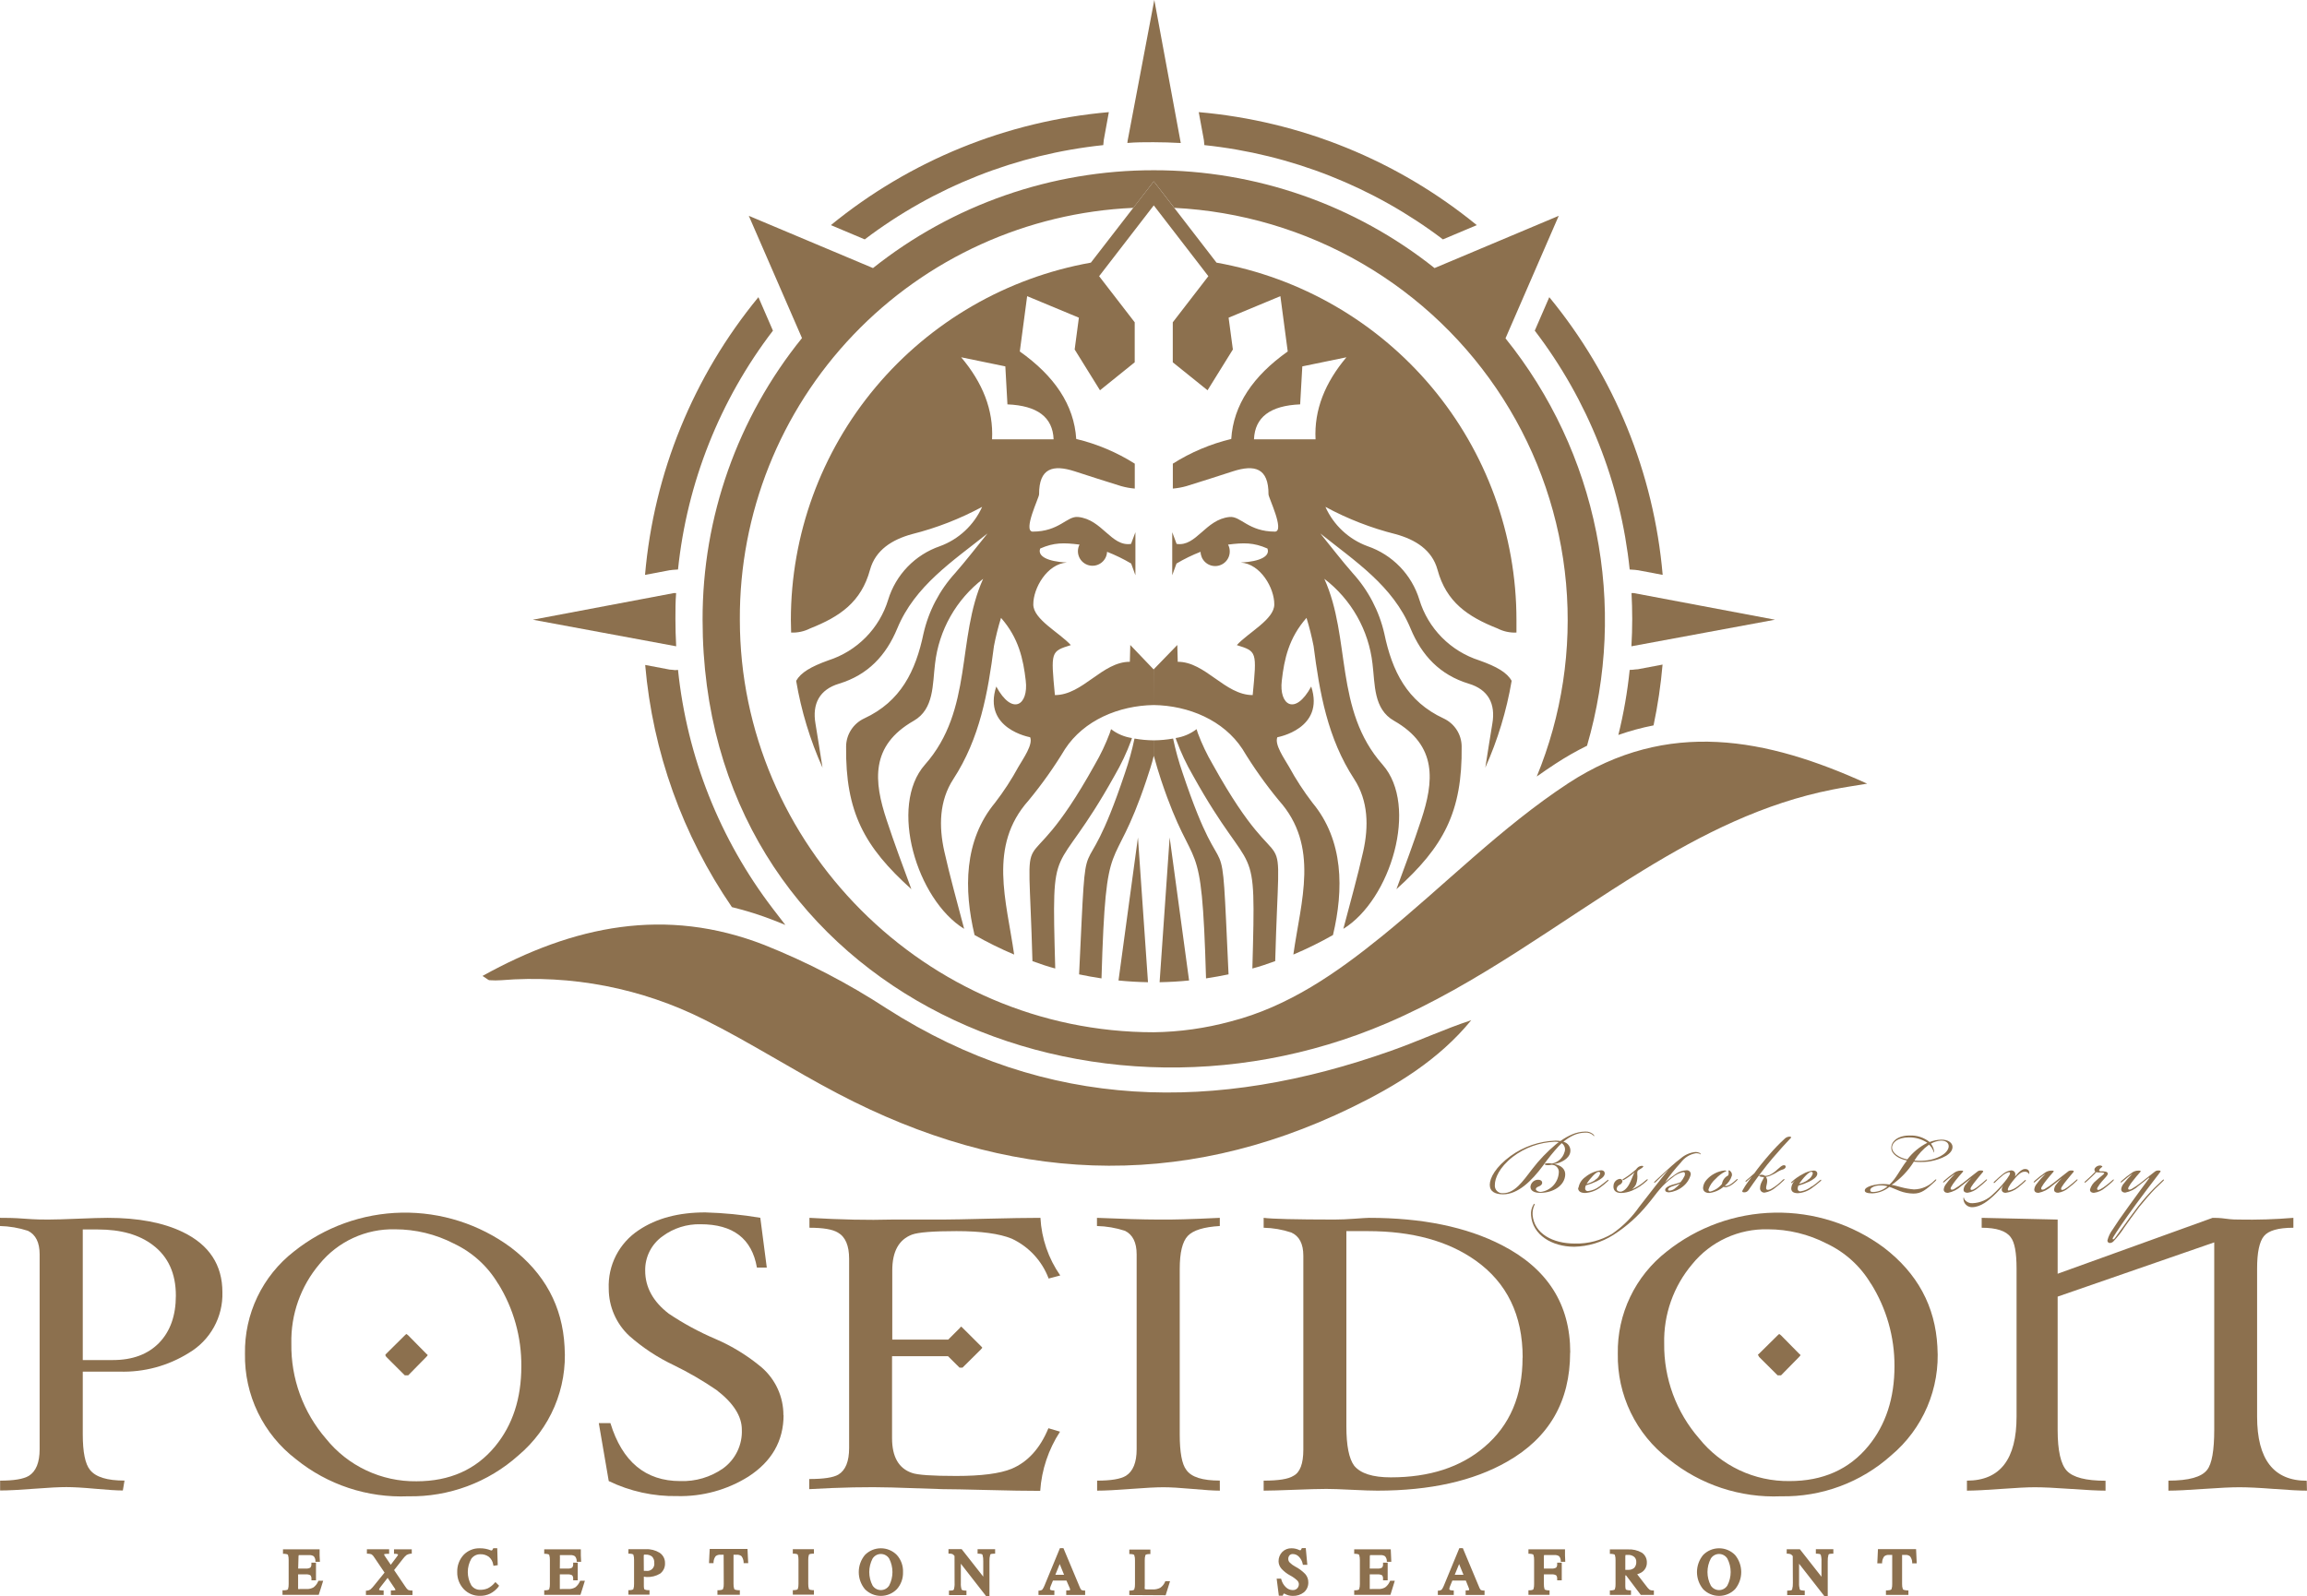 <svg width="250" height="173" viewBox="0 0 250 173" fill="none" xmlns="http://www.w3.org/2000/svg">
<g clip-path="url(#clip0_1099_22430)">
<path d="M19.058 140.437C19.058 138.045 18.229 136.222 16.571 134.966C15.092 133.834 13.103 133.269 10.602 133.269H8.97V147.424H12.235C14.361 147.424 16.03 146.802 17.244 145.558C18.449 144.31 19.058 142.606 19.058 140.437ZM24.101 140.069C24.14 141.389 23.823 142.696 23.184 143.852C22.545 145.009 21.607 145.975 20.468 146.648C18.216 148.057 15.594 148.764 12.937 148.678H8.97V155.479C8.97 157.404 9.233 158.687 9.748 159.323C10.368 160.116 11.615 160.489 13.493 160.489L13.312 161.562C12.668 161.562 11.673 161.498 10.327 161.376C8.982 161.253 7.934 161.195 7.191 161.195C6.448 161.195 5.249 161.253 3.68 161.376C2.112 161.498 0.878 161.562 0.012 161.562V160.495C1.492 160.495 2.534 160.326 3.125 159.976C3.905 159.486 4.295 158.526 4.295 157.095V135.963C4.295 134.684 3.874 133.834 3.031 133.414C2.05 133.094 1.026 132.919 -0.006 132.895V132.009C0.609 132.009 1.498 132.009 2.662 132.102C3.827 132.195 4.675 132.195 5.219 132.195C5.939 132.195 7.016 132.16 8.449 132.102C9.883 132.044 10.954 132.009 11.673 132.009C14.985 132.009 17.704 132.526 19.83 133.56C22.677 134.944 24.101 137.118 24.101 140.081V140.069Z" fill="#8C704E"/>
<path d="M46.202 147.08L44.236 149.081H43.867L41.86 147.08L41.749 146.893C41.749 146.864 41.784 146.818 41.86 146.736L43.867 144.747C43.966 144.648 44.025 144.601 44.054 144.601L44.236 144.747L46.202 146.742C46.301 146.818 46.348 146.87 46.348 146.893C46.31 146.962 46.26 147.023 46.202 147.074V147.08ZM53.984 139.165C52.861 137.265 51.191 135.746 49.191 134.802C47.219 133.783 45.03 133.251 42.808 133.251C41.244 133.214 39.692 133.534 38.272 134.189C36.852 134.843 35.601 135.813 34.616 137.025C32.583 139.429 31.501 142.49 31.573 145.634C31.514 149.413 32.849 153.082 35.324 155.946C36.499 157.408 37.992 158.585 39.692 159.385C41.391 160.185 43.251 160.589 45.131 160.565C48.739 160.565 51.585 159.297 53.668 156.762C55.552 154.468 56.494 151.585 56.494 148.112C56.523 144.946 55.653 141.836 53.984 139.142V139.165ZM61.181 146.007C61.331 148.22 60.956 150.437 60.087 152.478C59.217 154.52 57.878 156.329 56.178 157.759C52.904 160.691 48.636 162.275 44.236 162.192C39.824 162.377 35.496 160.945 32.071 158.168C30.318 156.826 28.905 155.094 27.946 153.11C26.986 151.125 26.508 148.944 26.547 146.742C26.51 144.612 26.969 142.502 27.889 140.579C28.809 138.656 30.164 136.972 31.848 135.66C35.168 133.009 39.275 131.527 43.528 131.447C47.781 131.367 51.941 132.692 55.359 135.217C59.018 138.008 60.958 141.597 61.181 145.983V146.007Z" fill="#8C704E"/>
<path d="M84.913 153.373C84.913 156.185 83.639 158.415 81.092 160.063C78.785 161.505 76.103 162.237 73.38 162.169C70.815 162.214 68.275 161.657 65.967 160.542L64.89 154.26H66.148C67.435 158.448 69.957 160.542 73.714 160.542C75.366 160.601 76.993 160.122 78.348 159.177C79.01 158.697 79.544 158.062 79.9 157.327C80.256 156.592 80.425 155.781 80.39 154.966C80.39 153.508 79.475 152.077 77.646 150.673C76.17 149.661 74.621 148.761 73.012 147.978C71.263 147.15 69.639 146.08 68.19 144.799C67.489 144.146 66.93 143.355 66.548 142.477C66.165 141.6 65.968 140.653 65.967 139.696C65.912 138.446 66.183 137.203 66.754 136.088C67.326 134.974 68.177 134.027 69.226 133.338C71.133 132.061 73.527 131.42 76.423 131.42C78.424 131.475 80.418 131.67 82.391 132.003L83.093 137.398H82.023C81.48 134.264 79.44 132.699 75.902 132.703C74.43 132.669 72.99 133.125 71.806 133.998C71.211 134.42 70.728 134.981 70.398 135.631C70.069 136.281 69.904 137.002 69.916 137.73C69.916 139.527 70.765 141.084 72.473 142.396C74.065 143.464 75.754 144.38 77.517 145.132C79.326 145.909 81.011 146.944 82.52 148.206C83.27 148.851 83.871 149.651 84.281 150.55C84.691 151.449 84.901 152.426 84.895 153.414" fill="#8C704E"/>
<path d="M114.871 155.187C113.618 157.108 112.878 159.317 112.724 161.603C111.238 161.603 109.322 161.572 106.978 161.51C104.638 161.452 103.023 161.417 102.157 161.417L96.633 161.236C94.082 161.162 91.102 161.222 87.692 161.417V160.32C89.253 160.32 90.304 160.161 90.846 159.842C91.626 159.375 92.016 158.415 92.016 156.96V136.447C92.016 135.018 91.613 134.068 90.793 133.601C90.208 133.251 89.202 133.082 87.716 133.082V132.009C91.125 132.207 94.105 132.269 96.656 132.195H102.18C103.046 132.195 104.649 132.16 107.001 132.102C109.354 132.044 111.261 132.009 112.747 132.009C112.867 134.249 113.61 136.413 114.895 138.255L113.637 138.588C112.924 136.681 111.489 135.129 109.64 134.266C108.312 133.723 106.311 133.449 103.649 133.449C101.133 133.449 99.529 133.574 98.839 133.823C97.405 134.365 96.692 135.654 96.692 137.701V145.208H102.753L104.006 143.96C104.076 143.855 104.123 143.802 104.152 143.802C104.218 143.84 104.278 143.89 104.327 143.948L106.293 145.908C106.393 146.007 106.446 146.065 106.446 146.094C106.39 146.15 106.339 146.21 106.293 146.275L104.304 148.247H103.982L102.73 147.004H96.668V155.887C96.668 157.905 97.382 159.165 98.816 159.655C99.405 159.877 101.008 159.988 103.625 159.988C106.356 159.988 108.353 159.729 109.617 159.212C111.372 158.477 112.704 157.011 113.613 154.814L114.871 155.187Z" fill="#8C704E"/>
<path d="M132.191 161.58C131.547 161.58 130.553 161.516 129.207 161.393C127.861 161.271 126.814 161.212 126.071 161.212C125.327 161.212 124.134 161.271 122.56 161.393C120.986 161.516 119.757 161.58 118.891 161.58V160.495C120.371 160.495 121.413 160.326 122.004 159.976C122.784 159.486 123.174 158.526 123.174 157.095V135.963C123.174 134.684 122.753 133.834 121.91 133.414C120.929 133.094 119.906 132.919 118.874 132.895V132.009C121.663 132.129 123.874 132.191 125.509 132.195C126.944 132.219 129.17 132.156 132.185 132.009V132.895C130.453 132.996 129.297 133.354 128.715 133.968C128.13 134.587 127.843 135.777 127.843 137.555V155.479C127.843 157.423 128.079 158.704 128.551 159.323C129.096 160.116 130.307 160.489 132.185 160.489L132.191 161.58Z" fill="#8C704E"/>
<path d="M165.005 147.162C165.005 142.554 163.302 139.043 159.897 136.628C156.913 134.513 153.027 133.453 148.241 133.449H145.901V154.627C145.901 156.696 146.183 158.113 146.749 158.879C147.439 159.719 148.76 160.139 150.71 160.139C154.904 160.139 158.284 159.043 160.851 156.85C163.612 154.517 164.993 151.287 164.993 147.162H165.005ZM170.148 146.608C170.148 151.907 167.874 155.85 163.326 158.436C159.671 160.528 154.99 161.576 149.283 161.58C148.668 161.58 147.732 161.551 146.486 161.487C145.239 161.422 144.315 161.393 143.724 161.393C142.928 161.393 141.775 161.428 140.254 161.487C138.733 161.545 137.627 161.58 136.937 161.58V160.495C138.546 160.495 139.616 160.326 140.161 159.976C140.878 159.61 141.237 158.662 141.237 157.13V136.115C141.237 134.832 140.804 133.994 139.938 133.601C138.97 133.277 137.958 133.102 136.937 133.082V132.009C137.826 132.129 140.385 132.191 144.613 132.195C145.28 132.195 146.012 132.16 146.819 132.102C147.627 132.044 148.136 132.009 148.358 132.009C154.116 132.009 158.912 132.994 162.746 134.966C167.693 137.505 170.164 141.386 170.16 146.608H170.148Z" fill="#8C704E"/>
<path d="M194.969 147.08L193.003 149.081H192.634L190.622 147.08C190.622 147.033 190.563 146.969 190.516 146.893C190.469 146.818 190.551 146.818 190.622 146.736L192.634 144.747C192.734 144.648 192.792 144.601 192.816 144.601L193.003 144.747L194.969 146.742C195.069 146.818 195.115 146.87 195.115 146.893C195.078 146.962 195.028 147.023 194.969 147.074V147.08ZM202.751 139.165C201.627 137.267 199.958 135.747 197.959 134.802C195.986 133.783 193.797 133.251 191.575 133.251C190.011 133.214 188.46 133.534 187.039 134.189C185.619 134.843 184.369 135.813 183.384 137.025C181.349 139.427 180.266 142.49 180.341 145.634C180.297 149.409 181.644 153.07 184.127 155.922C185.3 157.385 186.793 158.561 188.491 159.362C190.19 160.162 192.049 160.566 193.928 160.542C197.544 160.542 200.391 159.274 202.47 156.739C204.354 154.445 205.297 151.561 205.297 148.089C205.311 144.927 204.429 141.826 202.751 139.142V139.165ZM209.948 146.007C210.098 148.22 209.723 150.438 208.853 152.48C207.983 154.522 206.642 156.33 204.94 157.759C201.668 160.692 197.402 162.276 193.003 162.192C188.591 162.379 184.263 160.947 180.838 158.168C179.086 156.826 177.673 155.094 176.713 153.11C175.754 151.125 175.275 148.944 175.315 146.742C175.277 144.612 175.737 142.502 176.657 140.579C177.577 138.656 178.932 136.972 180.616 135.66C183.936 133.009 188.042 131.527 192.295 131.447C196.548 131.367 200.708 132.692 204.126 135.217C207.781 138.008 209.722 141.597 209.948 145.983V146.007Z" fill="#8C704E"/>
<path d="M249.994 161.58C249.214 161.58 248.016 161.518 246.401 161.393C244.787 161.269 243.536 161.209 242.651 161.212C241.814 161.212 240.533 161.271 238.818 161.393C237.104 161.516 235.817 161.58 234.98 161.58V160.495C237.184 160.495 238.582 160.106 239.175 159.328C239.69 158.687 239.948 157.233 239.948 154.966V134.668L222.979 140.548V155.001C222.979 157.24 223.313 158.722 223.98 159.433C224.647 160.145 226.045 160.507 228.169 160.507V161.58C227.356 161.58 226.092 161.516 224.389 161.393C222.686 161.271 221.382 161.212 220.492 161.212C219.712 161.212 218.507 161.273 216.876 161.393C215.246 161.514 214.003 161.576 213.149 161.58V160.495C216.738 160.495 218.53 158.179 218.526 153.548V137.515C218.526 135.765 218.316 134.657 217.894 134.114C217.403 133.426 216.35 133.082 214.746 133.082V132.009L222.979 132.195V138.069L239.772 132.009C240.07 132.009 240.55 132.009 241.2 132.102C241.849 132.195 242.335 132.195 242.627 132.195C244.595 132.234 246.564 132.172 248.525 132.009V133.082C246.893 133.082 245.834 133.385 245.337 133.986C244.839 134.587 244.593 135.765 244.593 137.515V153.56C244.593 158.191 246.386 160.507 249.971 160.507L249.994 161.58Z" fill="#8C704E"/>
<path fill-rule="evenodd" clip-rule="evenodd" d="M205.051 168.544H204.706C204.518 168.53 204.333 168.586 204.185 168.701C204.054 168.883 203.975 169.097 203.957 169.32V169.46H203.436L203.471 168.684L203.506 167.92H207.637L207.672 168.678L207.707 169.46H207.216V169.32C207.203 169.096 207.124 168.88 206.988 168.701C206.842 168.586 206.658 168.529 206.473 168.544H206.122V171.694C206.113 171.892 206.142 172.09 206.209 172.277C206.274 172.358 206.561 172.388 206.654 172.393H206.806V172.883H204.372V172.393H204.524C204.624 172.393 204.905 172.358 204.969 172.277C205.034 172.09 205.062 171.891 205.051 171.694V168.544ZM194.273 168.672C194.219 168.603 194.156 168.543 194.086 168.491C193.988 168.443 193.879 168.417 193.77 168.416H193.618V167.932H195.045L197.386 170.912V169.244C197.4 169 197.372 168.755 197.304 168.521C197.251 168.433 197.023 168.416 196.935 168.416H196.777V167.926H198.673V168.416H198.515C198.427 168.416 198.199 168.416 198.146 168.521C198.081 168.756 198.053 169 198.064 169.244V173H197.69L194.958 169.501V171.577C194.945 171.821 194.973 172.065 195.039 172.3C195.098 172.388 195.32 172.405 195.414 172.411H195.572V172.901H193.67V172.411H193.834C193.922 172.411 194.15 172.411 194.203 172.3C194.268 172.065 194.296 171.821 194.285 171.577L194.273 168.672ZM187.187 171.863C187.422 171.412 187.545 170.912 187.545 170.405C187.545 169.897 187.422 169.397 187.187 168.946C187.093 168.793 186.961 168.667 186.804 168.579C186.646 168.491 186.469 168.445 186.289 168.445C186.109 168.445 185.931 168.491 185.774 168.579C185.617 168.667 185.485 168.793 185.391 168.946C185.155 169.397 185.032 169.897 185.032 170.405C185.032 170.912 185.155 171.412 185.391 171.863C185.486 172.015 185.618 172.14 185.775 172.227C185.933 172.313 186.109 172.359 186.289 172.359C186.469 172.359 186.645 172.313 186.802 172.227C186.959 172.14 187.092 172.015 187.187 171.863ZM184.56 172.259C184.13 171.738 183.894 171.083 183.894 170.407C183.894 169.732 184.13 169.077 184.56 168.556C184.785 168.325 185.054 168.142 185.352 168.016C185.649 167.891 185.969 167.827 186.292 167.827C186.615 167.827 186.934 167.891 187.232 168.016C187.529 168.142 187.799 168.325 188.024 168.556C188.454 169.077 188.689 169.732 188.689 170.407C188.689 171.083 188.454 171.738 188.024 172.259C187.799 172.49 187.529 172.673 187.232 172.799C186.934 172.924 186.615 172.988 186.292 172.988C185.969 172.988 185.649 172.924 185.352 172.799C185.054 172.673 184.785 172.49 184.56 172.259ZM176.128 170.165H176.415C176.661 170.185 176.904 170.107 177.094 169.95C177.173 169.861 177.233 169.758 177.271 169.645C177.309 169.533 177.325 169.415 177.316 169.296C177.321 169.195 177.304 169.093 177.264 168.999C177.225 168.905 177.164 168.821 177.088 168.754C176.897 168.604 176.657 168.53 176.415 168.544H176.362C176.294 168.535 176.225 168.535 176.157 168.544C176.136 168.612 176.126 168.683 176.128 168.754V170.165ZM177.415 170.644L178.434 171.962C178.527 172.097 178.639 172.219 178.767 172.323C178.861 172.373 178.965 172.399 179.071 172.399H179.224V172.883H177.808L176.21 170.766H176.128V171.933C176.124 172.06 176.144 172.186 176.187 172.306C176.314 172.356 176.448 172.384 176.585 172.388H176.743V172.878H174.455V172.393H174.613C174.701 172.393 174.935 172.358 174.993 172.283C175.053 172.094 175.079 171.897 175.069 171.699V169.121C175.078 168.924 175.052 168.727 174.993 168.538C174.94 168.462 174.695 168.439 174.613 168.433H174.455V167.949H176.415C176.938 167.92 177.458 168.041 177.913 168.299C178.09 168.417 178.233 168.578 178.329 168.767C178.426 168.956 178.472 169.166 178.463 169.378C178.468 169.592 178.417 169.803 178.314 169.99C178.211 170.178 178.061 170.335 177.878 170.445C177.732 170.53 177.577 170.596 177.415 170.644ZM167.305 170.025H168.165C168.328 170.039 168.491 170.002 168.633 169.92C168.675 169.869 168.707 169.809 168.726 169.745C168.745 169.681 168.751 169.614 168.744 169.547V169.384H169.241V171.297H168.744V171.128C168.756 170.994 168.716 170.86 168.633 170.755C168.49 170.677 168.327 170.643 168.165 170.655H167.305V171.694C167.295 171.891 167.321 172.088 167.381 172.277C167.433 172.353 167.679 172.382 167.761 172.388H167.919V172.872H165.631V172.382H165.789C165.871 172.382 166.111 172.353 166.169 172.271C166.229 172.083 166.255 171.885 166.245 171.688V169.11C166.255 168.912 166.229 168.715 166.169 168.526C166.111 168.451 165.871 168.427 165.789 168.421H165.631V167.937H169.592V168.602L169.622 169.291H169.136V169.151C169.126 168.979 169.061 168.815 168.949 168.684C168.802 168.591 168.63 168.548 168.457 168.561H167.533C167.465 168.552 167.396 168.552 167.328 168.561C167.303 168.629 167.294 168.7 167.299 168.771L167.305 170.025ZM157.644 170.702H158.592L158.118 169.536L157.644 170.702ZM158.844 171.326H157.387L157.135 171.939C157.106 172.014 157.03 172.224 157.071 172.3C157.112 172.376 157.316 172.393 157.387 172.399H157.539V172.889H155.813V172.417H155.953C156.053 172.408 156.148 172.372 156.228 172.312C156.321 172.184 156.398 172.045 156.456 171.898L158.142 167.815H158.522L160.277 172.009C160.319 172.128 160.38 172.241 160.459 172.341C160.539 172.38 160.627 172.402 160.716 172.405H160.874V172.889H158.826V172.393H158.967C159.007 172.393 159.183 172.393 159.212 172.347C159.212 172.268 159.194 172.19 159.16 172.119L158.844 171.326ZM148.434 170.025H149.3C149.463 170.038 149.626 170.002 149.768 169.92C149.85 169.814 149.888 169.68 149.874 169.547V169.384H150.377V171.297H149.874V171.128C149.888 170.995 149.85 170.861 149.768 170.755C149.625 170.678 149.463 170.644 149.3 170.655H148.434V172.044C148.428 172.109 148.428 172.176 148.434 172.242C148.504 172.253 148.575 172.253 148.645 172.242H149.365C149.622 172.255 149.878 172.194 150.102 172.067C150.32 171.906 150.492 171.691 150.599 171.443L150.646 171.349H151.149L150.898 172.16L150.675 172.872H146.749V172.382H146.901C146.989 172.382 147.229 172.353 147.282 172.277C147.342 172.088 147.369 171.891 147.364 171.694V169.116C147.371 168.918 147.343 168.72 147.282 168.532C147.229 168.456 146.989 168.433 146.901 168.427H146.749V167.943H150.71L150.74 168.608L150.769 169.296H150.283V169.156C150.271 168.984 150.203 168.82 150.09 168.69C149.946 168.597 149.776 168.554 149.605 168.567H148.668C148.602 168.558 148.535 168.558 148.469 168.567C148.445 168.634 148.435 168.706 148.44 168.777L148.434 170.025ZM141.167 169.512C141.109 169.218 140.964 168.948 140.752 168.736C140.668 168.647 140.566 168.576 140.453 168.526C140.341 168.477 140.219 168.452 140.096 168.451C140.03 168.448 139.964 168.458 139.903 168.483C139.841 168.507 139.786 168.544 139.739 168.591C139.641 168.708 139.593 168.858 139.605 169.011C139.61 169.147 139.666 169.276 139.763 169.372C139.935 169.545 140.132 169.69 140.348 169.804C140.754 170.014 141.123 170.288 141.442 170.615C141.662 170.864 141.781 171.186 141.776 171.519C141.783 171.722 141.744 171.925 141.662 172.112C141.58 172.299 141.457 172.465 141.302 172.598C140.952 172.87 140.516 173.009 140.073 172.988C139.784 172.987 139.5 172.913 139.248 172.773C139.208 172.75 139.164 172.736 139.119 172.732C139.119 172.732 139.078 172.784 139.072 172.802L139.008 172.965H138.581L138.347 171.122H138.827L138.862 171.244C138.948 171.555 139.118 171.835 139.353 172.055C139.545 172.245 139.803 172.354 140.073 172.358C140.164 172.365 140.255 172.352 140.341 172.321C140.427 172.29 140.505 172.241 140.57 172.178C140.634 172.111 140.683 172.032 140.714 171.946C140.745 171.86 140.758 171.768 140.752 171.676C140.736 171.529 140.665 171.394 140.553 171.297C140.326 171.087 140.072 170.909 139.798 170.766C139.454 170.582 139.144 170.341 138.879 170.055C138.678 169.836 138.561 169.552 138.552 169.256C138.546 169.067 138.579 168.879 138.647 168.702C138.715 168.526 138.818 168.365 138.949 168.229C139.082 168.095 139.24 167.99 139.416 167.92C139.591 167.851 139.779 167.819 139.968 167.827C140.264 167.827 140.557 167.897 140.822 168.031C140.856 168.042 140.893 168.042 140.927 168.031C140.956 168.031 140.974 168.031 140.986 167.984L141.079 167.809H141.501L141.67 169.623H141.185L141.167 169.512ZM122.379 172.895V172.411H122.531C122.619 172.411 122.859 172.382 122.911 172.3C122.976 172.113 123.003 171.915 122.993 171.717V169.139C123.003 168.941 122.975 168.743 122.911 168.556C122.859 168.48 122.619 168.457 122.531 168.451H122.379V167.967H124.661V168.451H124.509C124.427 168.451 124.181 168.48 124.128 168.556C124.069 168.744 124.043 168.942 124.052 169.139V171.915C124.04 172.028 124.04 172.141 124.052 172.254C124.167 172.283 124.285 172.295 124.403 172.289H124.901C125.186 172.302 125.47 172.242 125.726 172.114C125.952 171.957 126.13 171.741 126.241 171.489L126.282 171.396H126.791L126.539 172.207L126.317 172.918L122.379 172.895ZM114.363 170.702H115.31L114.836 169.536L114.363 170.702ZM115.568 171.326H114.105L113.853 171.939C113.824 172.014 113.748 172.224 113.795 172.3C113.842 172.376 114.035 172.393 114.105 172.399H114.257V172.889H112.537V172.417H112.672C112.771 172.409 112.867 172.373 112.947 172.312C113.039 172.184 113.116 172.045 113.175 171.898L114.86 167.815H115.24L116.996 172.009C117.037 172.128 117.099 172.241 117.177 172.341C117.259 172.38 117.349 172.402 117.44 172.405H117.592V172.889H115.544V172.393H115.714C115.755 172.393 115.931 172.393 115.96 172.347C115.989 172.3 115.925 172.154 115.913 172.119L115.568 171.326ZM103.438 168.661C103.385 168.593 103.324 168.533 103.257 168.48C103.158 168.432 103.05 168.406 102.941 168.404H102.783V167.92H104.211L106.551 170.9V169.244C106.563 169 106.535 168.756 106.469 168.521C106.411 168.433 106.188 168.416 106.095 168.416H105.937V167.926H107.838V168.416H107.675C107.587 168.416 107.359 168.416 107.306 168.521C107.24 168.756 107.213 169 107.224 169.244V173H106.85L104.123 169.501V171.577C104.108 171.821 104.136 172.066 104.205 172.3C104.257 172.388 104.486 172.405 104.573 172.411H104.731V172.901H102.836V172.411H102.994C103.081 172.411 103.31 172.411 103.362 172.3C103.431 172.066 103.459 171.821 103.444 171.577L103.438 168.661ZM96.358 171.863C96.59 171.411 96.711 170.912 96.711 170.405C96.711 169.898 96.59 169.398 96.358 168.946C96.263 168.793 96.131 168.667 95.973 168.579C95.815 168.491 95.638 168.445 95.457 168.445C95.277 168.445 95.099 168.491 94.941 168.579C94.784 168.667 94.651 168.793 94.556 168.946C94.321 169.397 94.198 169.897 94.198 170.405C94.198 170.912 94.321 171.412 94.556 171.863C94.652 172.015 94.785 172.14 94.943 172.226C95.1 172.313 95.277 172.359 95.457 172.359C95.637 172.359 95.814 172.313 95.972 172.226C96.129 172.14 96.262 172.015 96.358 171.863ZM93.725 172.259C93.295 171.738 93.06 171.083 93.06 170.407C93.06 169.732 93.295 169.077 93.725 168.556C93.95 168.325 94.22 168.142 94.517 168.016C94.815 167.891 95.134 167.827 95.457 167.827C95.78 167.827 96.1 167.891 96.397 168.016C96.695 168.142 96.964 168.325 97.189 168.556C97.645 169.064 97.885 169.729 97.856 170.41C97.88 171.089 97.641 171.751 97.189 172.259C96.964 172.49 96.695 172.673 96.397 172.799C96.1 172.924 95.78 172.988 95.457 172.988C95.134 172.988 94.815 172.924 94.517 172.799C94.22 172.673 93.95 172.49 93.725 172.259ZM86.528 171.676V169.098C86.537 168.901 86.512 168.703 86.452 168.515C86.394 168.439 86.154 168.416 86.072 168.41H85.914V167.926H88.202V168.41H88.044C87.962 168.41 87.716 168.439 87.663 168.515C87.604 168.703 87.578 168.901 87.587 169.098V171.676C87.579 171.873 87.605 172.071 87.663 172.259C87.716 172.335 87.962 172.358 88.044 172.364H88.202V172.854H85.914V172.364H86.072C86.154 172.364 86.394 172.335 86.452 172.254C86.509 172.073 86.535 171.883 86.528 171.694V171.676ZM78.418 168.526H78.067C77.882 168.512 77.698 168.568 77.552 168.684C77.418 168.864 77.339 169.079 77.324 169.302V169.442H76.833L76.868 168.666L76.909 167.902H81.005L81.04 168.661L81.081 169.442H80.583V169.302C80.565 169.079 80.486 168.865 80.355 168.684C80.209 168.569 80.026 168.513 79.84 168.526H79.489V171.676C79.478 171.874 79.506 172.072 79.571 172.259C79.635 172.341 79.922 172.37 80.016 172.376H80.174V172.866H77.746V172.376H77.903C77.997 172.376 78.278 172.341 78.348 172.259C78.413 172.072 78.441 171.874 78.43 171.676L78.418 168.526ZM69.77 170.276H70.028C70.147 170.294 70.269 170.284 70.383 170.246C70.497 170.209 70.601 170.145 70.686 170.059C70.771 169.974 70.835 169.87 70.872 169.756C70.909 169.641 70.918 169.52 70.9 169.401C70.909 169.281 70.893 169.16 70.854 169.046C70.815 168.931 70.752 168.826 70.671 168.736C70.48 168.583 70.238 168.504 69.993 168.515C69.925 168.506 69.856 168.506 69.788 168.515C69.763 168.582 69.753 168.654 69.759 168.725L69.77 170.276ZM69.77 170.906V171.915C69.763 172.04 69.783 172.166 69.829 172.283C69.954 172.339 70.089 172.369 70.227 172.37H70.385V172.854H68.097V172.37H68.249C68.337 172.37 68.577 172.335 68.635 172.259C68.695 172.071 68.72 171.873 68.711 171.676V169.098C68.72 168.901 68.694 168.703 68.635 168.515C68.577 168.439 68.337 168.416 68.249 168.41H68.097V167.926H69.969C70.5 167.899 71.026 168.033 71.479 168.311C71.664 168.434 71.814 168.602 71.917 168.798C72.019 168.995 72.07 169.215 72.064 169.436C72.076 169.654 72.034 169.872 71.942 170.07C71.85 170.268 71.711 170.441 71.537 170.574C71.09 170.842 70.572 170.97 70.051 170.941L69.77 170.906ZM60.666 170.025H61.532C61.695 170.039 61.858 170.002 62 169.92C62.084 169.815 62.123 169.681 62.111 169.547V169.384H62.608V171.297H62.111V171.128C62.123 170.994 62.084 170.86 62 170.755C61.856 170.678 61.694 170.644 61.532 170.655H60.666V172.044C60.659 172.109 60.659 172.176 60.666 172.242C60.735 172.255 60.807 172.255 60.876 172.242H61.59C61.849 172.255 62.107 172.194 62.333 172.067C62.548 171.904 62.718 171.689 62.825 171.443L62.872 171.349H63.381L63.129 172.16L62.901 172.872H58.975V172.382H59.133C59.215 172.382 59.455 172.353 59.513 172.277C59.571 172.088 59.597 171.891 59.589 171.694V169.116C59.598 168.918 59.572 168.721 59.513 168.532C59.455 168.456 59.215 168.433 59.133 168.427H58.975V167.943H62.942V168.608L62.977 169.296H62.491V169.156C62.482 168.985 62.416 168.821 62.304 168.69C62.158 168.597 61.985 168.554 61.813 168.567H60.882C60.814 168.558 60.745 168.558 60.677 168.567C60.666 168.637 60.666 168.708 60.677 168.777L60.666 170.025ZM54.019 171.997C53.776 172.307 53.468 172.562 53.118 172.743C52.773 172.909 52.394 172.991 52.012 172.983C51.684 172.99 51.359 172.929 51.056 172.804C50.754 172.678 50.481 172.491 50.256 172.254C49.787 171.756 49.532 171.094 49.548 170.41C49.525 169.725 49.77 169.057 50.233 168.55C50.459 168.314 50.731 168.127 51.034 168.003C51.336 167.878 51.661 167.818 51.988 167.827C52.408 167.819 52.824 167.899 53.211 168.06C53.238 168.068 53.267 168.068 53.293 168.06C53.323 168.047 53.348 168.024 53.363 167.996L53.457 167.821H53.884L53.937 169.658L53.474 169.728L53.445 169.576C53.393 169.255 53.227 168.964 52.977 168.754C52.708 168.558 52.38 168.459 52.047 168.474C51.856 168.471 51.667 168.514 51.496 168.601C51.326 168.687 51.18 168.814 51.07 168.97C50.823 169.407 50.693 169.9 50.693 170.402C50.693 170.903 50.823 171.397 51.07 171.834C51.177 171.992 51.323 172.12 51.494 172.207C51.665 172.294 51.855 172.336 52.047 172.329C52.328 172.334 52.608 172.278 52.866 172.166C53.133 172.029 53.371 171.843 53.568 171.618L53.685 171.489L54.077 171.874L54.019 171.997ZM41.673 170.463L40.578 168.841C40.502 168.71 40.403 168.594 40.286 168.497C40.17 168.445 40.044 168.417 39.917 168.416H39.759V167.932H42.17V168.427H42.006C41.874 168.421 41.741 168.437 41.614 168.474C41.63 168.543 41.66 168.609 41.702 168.666L42.346 169.617L42.931 168.841C42.977 168.789 43.147 168.561 43.141 168.491C43.05 168.449 42.95 168.427 42.849 168.427H42.697V167.943H44.622V168.416H44.481C44.336 168.434 44.195 168.48 44.066 168.55C43.91 168.675 43.773 168.82 43.656 168.981L42.708 170.189L43.919 171.979C43.999 172.11 44.097 172.228 44.212 172.329C44.316 172.378 44.43 172.404 44.546 172.405H44.698V172.895H42.357V172.399H42.521C42.636 172.404 42.75 172.391 42.86 172.358C42.86 172.312 42.79 172.195 42.767 172.16L42.006 171.034L41.269 171.979C41.228 172.032 41.064 172.248 41.076 172.318C41.087 172.388 41.357 172.393 41.415 172.399H41.573V172.889H39.654V172.417H39.794C39.916 172.403 40.032 172.362 40.134 172.294C40.285 172.163 40.422 172.016 40.543 171.857L41.673 170.463ZM32.311 170.025H33.165C33.328 170.039 33.491 170.002 33.633 169.92C33.717 169.815 33.757 169.681 33.744 169.547V169.384H34.242V171.297H33.75V171.128C33.762 170.994 33.722 170.86 33.639 170.755C33.496 170.677 33.333 170.643 33.171 170.655H32.305V172.044C32.298 172.109 32.298 172.176 32.305 172.242C32.374 172.255 32.446 172.255 32.515 172.242H33.229C33.489 172.255 33.746 172.194 33.972 172.067C34.187 171.904 34.357 171.689 34.464 171.443L34.511 171.349H35.02L34.768 172.16L34.54 172.872H30.614V172.382H30.824C30.906 172.382 31.146 172.353 31.205 172.277C31.263 172.088 31.289 171.891 31.281 171.694V169.116C31.29 168.918 31.264 168.721 31.205 168.532C31.146 168.456 30.906 168.433 30.824 168.427H30.666V167.943H34.634V168.608L34.669 169.296H34.183V169.156C34.173 168.985 34.108 168.821 33.996 168.69C33.849 168.597 33.677 168.554 33.504 168.567H32.58C32.512 168.558 32.443 168.558 32.375 168.567C32.353 168.635 32.343 168.706 32.346 168.777L32.311 170.025Z" fill="#8C704E"/>
<path d="M30.824 172.743V172.574C31.087 172.574 31.257 172.498 31.327 172.399C31.42 172.18 31.456 171.942 31.433 171.705V169.127C31.456 168.893 31.419 168.656 31.327 168.439C31.257 168.334 31.087 168.276 30.824 168.258V168.077H34.464V168.585V169.104H34.335C34.339 168.997 34.32 168.891 34.277 168.793C34.235 168.695 34.171 168.607 34.09 168.537C34.009 168.467 33.913 168.416 33.81 168.388C33.706 168.36 33.598 168.356 33.492 168.375H32.58C32.524 168.357 32.465 168.355 32.408 168.368C32.352 168.382 32.3 168.411 32.259 168.452C32.218 168.493 32.189 168.544 32.175 168.601C32.161 168.657 32.164 168.716 32.182 168.771V170.183H33.165C33.37 170.203 33.576 170.153 33.75 170.043C33.811 169.976 33.858 169.896 33.886 169.81C33.914 169.723 33.924 169.632 33.914 169.541H34.083V171.122H33.914C33.924 171.032 33.914 170.942 33.886 170.856C33.858 170.771 33.811 170.692 33.75 170.626C33.578 170.511 33.371 170.459 33.165 170.48H32.135V172.038C32.121 172.149 32.146 172.263 32.205 172.359C32.301 172.418 32.415 172.443 32.527 172.428H33.241C33.532 172.442 33.82 172.371 34.072 172.224C34.316 172.046 34.508 171.807 34.627 171.53H34.803L34.622 172.114L34.434 172.697H30.824V172.743Z" fill="#8C704E"/>
<path d="M40.707 171.944L41.877 170.469L40.707 168.719C40.617 168.569 40.5 168.436 40.362 168.328C40.224 168.259 40.072 168.221 39.917 168.217V168.077H41.994V168.241C41.713 168.241 41.538 168.282 41.473 168.357C41.409 168.433 41.432 168.562 41.555 168.742L42.322 169.909L43.071 168.958C43.252 168.725 43.334 168.556 43.299 168.451C43.264 168.346 43.129 168.287 42.866 168.27V168.077H44.458V168.241C44.288 168.26 44.124 168.315 43.978 168.404C43.81 168.537 43.66 168.692 43.533 168.865L42.527 170.171L43.802 172.067C43.892 172.215 44.007 172.347 44.142 172.458C44.269 172.527 44.412 172.563 44.557 172.563V172.743H42.573V172.574C42.831 172.574 42.995 172.533 43.053 172.458C43.112 172.382 43.053 172.254 42.954 172.079L42.07 170.766L41.187 171.892C41.005 172.119 40.935 172.289 40.976 172.388C41.017 172.487 41.175 172.557 41.456 172.574V172.743H39.87V172.574C40.019 172.558 40.161 172.506 40.286 172.423C40.45 172.285 40.597 172.128 40.724 171.956" fill="#8C704E"/>
<path d="M53.878 171.892C53.654 172.186 53.368 172.429 53.041 172.603C52.72 172.756 52.367 172.832 52.011 172.825C51.706 172.834 51.402 172.779 51.119 172.662C50.837 172.546 50.583 172.37 50.373 172.149C49.956 171.66 49.727 171.04 49.727 170.399C49.727 169.758 49.956 169.137 50.373 168.649C50.583 168.427 50.837 168.252 51.119 168.135C51.402 168.019 51.706 167.963 52.011 167.972C52.413 167.964 52.811 168.04 53.182 168.194C53.214 168.208 53.249 168.216 53.284 168.216C53.319 168.216 53.354 168.208 53.386 168.194C53.422 168.183 53.455 168.165 53.483 168.141C53.511 168.117 53.534 168.087 53.55 168.054L53.597 167.967H53.761L53.808 169.501H53.644C53.587 169.143 53.402 168.818 53.123 168.585C52.825 168.363 52.459 168.25 52.088 168.264C51.868 168.261 51.651 168.312 51.457 168.414C51.263 168.516 51.097 168.665 50.976 168.847C50.707 169.313 50.566 169.841 50.566 170.378C50.566 170.916 50.707 171.443 50.976 171.909C51.097 172.092 51.262 172.241 51.457 172.343C51.651 172.445 51.868 172.497 52.088 172.493C52.394 172.5 52.698 172.438 52.977 172.312C53.265 172.169 53.521 171.971 53.732 171.729L53.878 171.892Z" fill="#8C704E"/>
<path d="M59.145 172.743V172.574C59.414 172.574 59.583 172.516 59.654 172.399C59.746 172.18 59.782 171.942 59.759 171.705V169.127C59.782 168.893 59.746 168.656 59.654 168.439C59.583 168.334 59.414 168.276 59.145 168.258V168.077H62.79V168.585V169.104H62.62C62.625 168.997 62.605 168.891 62.562 168.793C62.52 168.695 62.456 168.607 62.375 168.537C62.294 168.467 62.198 168.416 62.095 168.388C61.991 168.36 61.883 168.356 61.778 168.375H60.847C60.732 168.36 60.616 168.387 60.52 168.451C60.46 168.547 60.435 168.66 60.449 168.771V170.183H61.479C61.684 170.203 61.89 170.153 62.064 170.043C62.126 169.976 62.172 169.896 62.2 169.81C62.229 169.723 62.238 169.632 62.228 169.541H62.421V171.122H62.252C62.262 171.032 62.252 170.942 62.224 170.856C62.196 170.771 62.149 170.692 62.088 170.626C61.916 170.511 61.709 170.459 61.503 170.48H60.49V172.038C60.477 172.149 60.501 172.263 60.56 172.359C60.656 172.418 60.77 172.443 60.882 172.428H61.596C61.887 172.442 62.176 172.371 62.427 172.224C62.671 172.046 62.863 171.807 62.983 171.53H63.158L62.977 172.114L62.79 172.697H59.145V172.743Z" fill="#8C704E"/>
<path d="M69.601 170.469H70.028C70.168 170.479 70.308 170.461 70.441 170.415C70.573 170.37 70.696 170.299 70.8 170.206C70.894 170.101 70.965 169.978 71.01 169.845C71.056 169.712 71.074 169.571 71.064 169.43C71.074 169.288 71.054 169.145 71.006 169.01C70.957 168.876 70.881 168.753 70.783 168.649C70.566 168.462 70.285 168.365 69.999 168.381C69.942 168.36 69.882 168.355 69.823 168.367C69.765 168.38 69.711 168.408 69.668 168.45C69.625 168.491 69.595 168.544 69.581 168.602C69.567 168.66 69.57 168.721 69.589 168.777L69.601 170.469ZM68.858 171.694V169.116C68.88 168.881 68.844 168.645 68.752 168.427C68.682 168.328 68.512 168.27 68.243 168.246V168.077H69.952C70.449 168.049 70.943 168.173 71.368 168.433C71.529 168.543 71.66 168.691 71.749 168.864C71.838 169.038 71.882 169.23 71.877 169.425C71.889 169.617 71.853 169.809 71.772 169.984C71.692 170.159 71.569 170.312 71.415 170.428C70.997 170.678 70.513 170.794 70.028 170.76H69.583V171.927C69.561 172.096 69.6 172.268 69.694 172.411C69.844 172.506 70.02 172.553 70.198 172.545V172.743H68.272V172.574C68.542 172.574 68.711 172.498 68.781 172.393C68.866 172.17 68.892 171.929 68.858 171.694Z" fill="#8C704E"/>
<path d="M78.582 171.693V168.381H78.067C77.954 168.371 77.839 168.385 77.731 168.42C77.623 168.455 77.522 168.511 77.435 168.585C77.272 168.788 77.177 169.037 77.16 169.296H76.985L77.014 168.713L77.043 168.13H80.853L80.882 168.713L80.911 169.296H80.736C80.719 169.037 80.623 168.788 80.46 168.585C80.374 168.511 80.273 168.455 80.165 168.42C80.056 168.385 79.942 168.371 79.829 168.381H79.314V171.693C79.286 171.929 79.326 172.168 79.431 172.382C79.507 172.487 79.7 172.545 80.016 172.563V172.743H77.921V172.574C78.219 172.574 78.413 172.498 78.506 172.393C78.61 172.18 78.651 171.941 78.623 171.705" fill="#8C704E"/>
<path d="M86.692 171.694V169.116C86.715 168.881 86.679 168.644 86.587 168.427C86.516 168.322 86.347 168.264 86.078 168.247V168.077H88.032V168.241C87.769 168.241 87.599 168.317 87.529 168.422C87.437 168.639 87.401 168.875 87.423 169.11V171.688C87.4 171.924 87.436 172.163 87.529 172.382C87.599 172.481 87.769 172.539 88.032 172.557V172.743H86.078V172.574C86.347 172.574 86.516 172.516 86.587 172.399C86.678 172.18 86.715 171.942 86.692 171.705" fill="#8C704E"/>
<path d="M96.493 171.956C96.746 171.479 96.879 170.947 96.879 170.407C96.879 169.868 96.746 169.336 96.493 168.859C96.383 168.684 96.23 168.54 96.049 168.44C95.868 168.34 95.664 168.288 95.457 168.288C95.25 168.288 95.046 168.34 94.865 168.44C94.684 168.54 94.531 168.684 94.421 168.859C94.168 169.336 94.035 169.868 94.035 170.407C94.035 170.947 94.168 171.479 94.421 171.956C94.531 172.131 94.684 172.275 94.865 172.375C95.046 172.474 95.25 172.527 95.457 172.527C95.664 172.527 95.868 172.474 96.049 172.375C96.23 172.275 96.383 172.131 96.493 171.956ZM93.848 172.148C93.439 171.657 93.215 171.038 93.215 170.399C93.215 169.76 93.439 169.141 93.848 168.649C94.057 168.435 94.308 168.265 94.584 168.148C94.86 168.032 95.157 167.972 95.457 167.972C95.757 167.972 96.054 168.032 96.33 168.148C96.607 168.265 96.857 168.435 97.066 168.649C97.475 169.141 97.699 169.76 97.699 170.399C97.699 171.038 97.475 171.657 97.066 172.148C96.857 172.363 96.607 172.533 96.33 172.649C96.054 172.765 95.757 172.825 95.457 172.825C95.157 172.825 94.86 172.765 94.584 172.649C94.308 172.533 94.057 172.363 93.848 172.148Z" fill="#8C704E"/>
<path d="M103.965 171.577C103.939 171.852 103.977 172.13 104.076 172.388C104.146 172.504 104.316 172.563 104.579 172.574V172.743H103.011V172.574C103.274 172.574 103.444 172.504 103.514 172.388C103.614 172.13 103.652 171.852 103.626 171.577V168.62C103.549 168.524 103.46 168.437 103.362 168.363C103.242 168.297 103.107 168.261 102.97 168.258V168.077H104.14L106.721 171.379V169.244C106.745 168.971 106.709 168.696 106.616 168.439C106.545 168.322 106.376 168.258 106.106 168.247V168.077H107.675V168.241C107.411 168.241 107.242 168.317 107.171 168.433C107.078 168.691 107.042 168.965 107.066 169.238V172.831H106.937L103.965 169.028V171.577Z" fill="#8C704E"/>
<path d="M114.134 170.865H115.574L114.854 169.116L114.134 170.865ZM113.327 171.944L114.971 167.978H115.129L116.826 172.061C116.872 172.206 116.95 172.34 117.054 172.452C117.16 172.522 117.284 172.558 117.411 172.557V172.743H115.697V172.574C115.896 172.574 116.024 172.533 116.077 172.458C116.13 172.382 116.118 172.253 116.048 172.078L115.679 171.174H113.994L113.701 171.892C113.658 171.967 113.63 172.051 113.621 172.137C113.612 172.223 113.622 172.311 113.649 172.393C113.707 172.504 113.859 172.563 114.093 172.574V172.743H112.742V172.574C112.875 172.562 113.002 172.509 113.104 172.423C113.202 172.275 113.277 172.114 113.327 171.944Z" fill="#8C704E"/>
<path d="M122.56 172.743V172.574C122.829 172.574 122.993 172.498 123.069 172.393C123.162 172.177 123.198 171.94 123.174 171.705V169.127C123.197 168.893 123.16 168.656 123.069 168.439C122.93 168.314 122.747 168.249 122.56 168.258V168.077H124.514V168.241C124.251 168.241 124.081 168.322 124.011 168.422C123.914 168.637 123.876 168.875 123.9 169.11V171.886C123.865 171.962 123.853 172.047 123.868 172.129C123.883 172.212 123.922 172.288 123.982 172.347C124.041 172.406 124.117 172.446 124.2 172.46C124.283 172.475 124.368 172.464 124.444 172.428H124.942C125.259 172.444 125.574 172.373 125.854 172.224C126.113 172.055 126.316 171.813 126.439 171.53H126.615L126.434 172.114L126.246 172.697H122.572L122.56 172.743Z" fill="#8C704E"/>
<path d="M141.342 169.477C141.281 169.15 141.122 168.849 140.886 168.614C140.682 168.408 140.404 168.29 140.114 168.287C140.024 168.283 139.935 168.298 139.853 168.331C139.77 168.365 139.695 168.415 139.634 168.48C139.511 168.629 139.449 168.818 139.458 169.011C139.462 169.186 139.533 169.353 139.657 169.477C139.841 169.668 140.054 169.827 140.289 169.95C140.678 170.15 141.034 170.41 141.342 170.719C141.534 170.942 141.638 171.226 141.635 171.519C141.644 171.698 141.611 171.878 141.539 172.042C141.467 172.207 141.358 172.353 141.219 172.469C140.902 172.722 140.502 172.848 140.096 172.825C139.833 172.824 139.575 172.756 139.347 172.627C139.273 172.579 139.183 172.56 139.095 172.574C139.059 172.587 139.026 172.609 138.999 172.637C138.973 172.666 138.953 172.7 138.943 172.738V172.802H138.78L138.586 171.291H138.756C138.849 171.631 139.035 171.938 139.294 172.178C139.516 172.397 139.813 172.522 140.125 172.528C140.238 172.533 140.351 172.516 140.457 172.476C140.563 172.435 140.659 172.374 140.74 172.294C140.818 172.212 140.878 172.115 140.918 172.009C140.957 171.902 140.974 171.789 140.968 171.676C140.954 171.486 140.868 171.309 140.728 171.18C140.489 170.953 140.221 170.757 139.932 170.597C139.603 170.425 139.306 170.198 139.055 169.926C138.88 169.736 138.78 169.49 138.774 169.232C138.767 169.065 138.794 168.899 138.854 168.742C138.913 168.586 139.003 168.443 139.119 168.322C139.235 168.202 139.375 168.108 139.531 168.047C139.686 167.986 139.853 167.958 140.02 167.967C140.29 167.968 140.557 168.032 140.798 168.153C140.866 168.191 140.945 168.201 141.021 168.182C141.056 168.174 141.088 168.159 141.117 168.136C141.145 168.114 141.168 168.086 141.184 168.054L141.231 167.967H141.401L141.541 169.454L141.342 169.477Z" fill="#8C704E"/>
<path d="M146.942 172.743V172.574C147.035 172.581 147.127 172.569 147.215 172.539C147.302 172.509 147.383 172.461 147.451 172.399C147.544 172.18 147.58 171.942 147.557 171.705V169.127C147.58 168.893 147.543 168.656 147.451 168.439C147.375 168.334 147.211 168.276 146.942 168.258V168.077H150.582V168.585V169.104H150.412C150.401 168.887 150.314 168.681 150.166 168.521C149.996 168.4 149.789 168.342 149.581 168.357H148.645C148.532 168.343 148.418 168.37 148.323 168.433C148.261 168.528 148.235 168.641 148.247 168.754V170.165H149.283C149.488 170.187 149.695 170.137 149.868 170.025C149.93 169.959 149.978 169.879 150.007 169.793C150.036 169.706 150.047 169.615 150.038 169.524H150.201V171.105H150.038C150.047 171.015 150.037 170.924 150.007 170.838C149.978 170.752 149.931 170.674 149.868 170.609C149.697 170.492 149.489 170.44 149.283 170.463H148.247V172.02C148.227 172.075 148.222 172.134 148.234 172.191C148.247 172.248 148.275 172.3 148.317 172.342C148.358 172.383 148.41 172.411 148.468 172.424C148.525 172.436 148.584 172.432 148.639 172.411H149.359C149.65 172.424 149.938 172.353 150.19 172.207C150.432 172.028 150.622 171.789 150.74 171.513H150.921L150.734 172.096L150.547 172.679H146.907L146.942 172.743Z" fill="#8C704E"/>
<path d="M157.393 170.865H158.838L158.118 169.116L157.393 170.865ZM156.626 171.944L158.27 167.978H158.428L160.119 172.061C160.169 172.206 160.249 172.339 160.353 172.452C160.459 172.522 160.583 172.558 160.71 172.557V172.743H158.967V172.574C159.165 172.574 159.294 172.533 159.347 172.458C159.4 172.382 159.388 172.253 159.318 172.078L158.949 171.174H157.27L156.983 171.892C156.937 171.966 156.909 172.05 156.899 172.137C156.89 172.223 156.901 172.311 156.93 172.393C156.989 172.504 157.135 172.563 157.375 172.574V172.743H155.982V172.574C156.116 172.561 156.242 172.508 156.345 172.423C156.464 172.279 156.559 172.118 156.626 171.944Z" fill="#8C704E"/>
<path d="M166.409 171.694V169.116C166.432 168.881 166.396 168.644 166.304 168.427C166.234 168.322 166.064 168.264 165.795 168.247V168.077H169.434V168.585V169.104H169.265C169.269 168.997 169.249 168.891 169.207 168.793C169.164 168.695 169.1 168.607 169.019 168.537C168.938 168.467 168.843 168.416 168.739 168.388C168.636 168.36 168.528 168.356 168.422 168.375H167.498C167.383 168.359 167.266 168.386 167.17 168.451C167.108 168.546 167.081 168.659 167.094 168.771V170.183H168.124C168.329 170.204 168.535 170.154 168.709 170.043C168.77 169.976 168.817 169.896 168.845 169.81C168.873 169.723 168.883 169.632 168.873 169.541H169.042V171.122H168.914C168.924 171.032 168.914 170.942 168.886 170.856C168.858 170.771 168.811 170.692 168.75 170.626C168.578 170.51 168.371 170.458 168.165 170.48H167.158V171.688C167.133 171.923 167.171 172.161 167.269 172.376C167.34 172.481 167.509 172.539 167.773 172.557V172.743H165.818V172.574C166.087 172.574 166.257 172.516 166.327 172.399C166.419 172.18 166.455 171.942 166.433 171.705" fill="#8C704E"/>
<path d="M175.964 170.329H176.415C176.705 170.349 176.991 170.255 177.211 170.066C177.306 169.963 177.379 169.842 177.426 169.709C177.472 169.577 177.491 169.436 177.48 169.296C177.485 169.17 177.462 169.045 177.413 168.929C177.363 168.813 177.288 168.709 177.193 168.626C176.972 168.454 176.695 168.367 176.415 168.381H176.362C176.307 168.363 176.248 168.361 176.191 168.374C176.135 168.388 176.083 168.417 176.042 168.458C176 168.499 175.971 168.55 175.958 168.607C175.944 168.663 175.947 168.722 175.964 168.777V170.329ZM175.239 171.694V169.116C175.263 168.88 175.225 168.643 175.128 168.427C175.057 168.328 174.888 168.27 174.625 168.246V168.077H176.415C176.904 168.046 177.393 168.157 177.819 168.398C177.974 168.501 178.099 168.642 178.183 168.808C178.268 168.973 178.307 169.158 178.299 169.343C178.304 169.528 178.26 169.711 178.172 169.874C178.084 170.037 177.954 170.173 177.796 170.27C177.593 170.399 177.369 170.492 177.135 170.545L178.305 172.061C178.412 172.207 178.538 172.339 178.679 172.452C178.797 172.519 178.93 172.555 179.066 172.557V172.743H177.895L176.298 170.62H175.97V171.956C175.949 172.125 175.986 172.296 176.076 172.44C176.226 172.539 176.405 172.586 176.585 172.574V172.743H174.63V172.574C174.894 172.574 175.063 172.498 175.134 172.393C175.232 172.174 175.268 171.932 175.239 171.694Z" fill="#8C704E"/>
<path d="M187.327 171.956C187.577 171.478 187.707 170.947 187.707 170.407C187.707 169.868 187.577 169.337 187.327 168.859C187.216 168.684 187.063 168.54 186.881 168.441C186.7 168.341 186.496 168.289 186.289 168.289C186.081 168.289 185.877 168.341 185.696 168.441C185.514 168.54 185.361 168.684 185.25 168.859C185 169.337 184.87 169.868 184.87 170.407C184.87 170.947 185 171.478 185.25 171.956C185.361 172.131 185.514 172.275 185.696 172.374C185.877 172.474 186.081 172.526 186.289 172.526C186.496 172.526 186.7 172.474 186.881 172.374C187.063 172.275 187.216 172.131 187.327 171.956ZM184.712 172.16C184.303 171.668 184.079 171.049 184.079 170.41C184.079 169.771 184.303 169.153 184.712 168.661C184.921 168.447 185.171 168.276 185.448 168.16C185.724 168.044 186.021 167.984 186.321 167.984C186.621 167.984 186.918 168.044 187.194 168.16C187.47 168.276 187.721 168.447 187.93 168.661C188.339 169.153 188.563 169.771 188.563 170.41C188.563 171.049 188.339 171.668 187.93 172.16C187.721 172.374 187.47 172.544 187.194 172.661C186.918 172.777 186.621 172.837 186.321 172.837C186.021 172.837 185.724 172.777 185.448 172.661C185.171 172.544 184.921 172.374 184.712 172.16Z" fill="#8C704E"/>
<path d="M194.782 171.577C194.758 171.852 194.794 172.128 194.887 172.388C194.957 172.504 195.127 172.563 195.396 172.574V172.743H193.828V172.574C194.091 172.574 194.261 172.504 194.331 172.388C194.425 172.128 194.46 171.852 194.437 171.577V168.62C194.362 168.524 194.275 168.438 194.179 168.363C194.057 168.297 193.92 168.261 193.781 168.258V168.077H194.951L197.532 171.379V169.244C197.556 168.971 197.52 168.696 197.427 168.439C197.364 168.368 197.285 168.314 197.196 168.28C197.107 168.247 197.012 168.235 196.917 168.247V168.077H198.486V168.241C198.222 168.241 198.053 168.317 197.982 168.433C197.883 168.689 197.844 168.965 197.871 169.238V172.831H197.748L194.77 169.022L194.782 171.577Z" fill="#8C704E"/>
<path d="M205.22 171.693V168.381H204.706C204.474 168.363 204.246 168.436 204.068 168.585C203.905 168.788 203.809 169.037 203.793 169.296H203.623V168.713V168.13H207.438V168.713V169.296H207.268C207.252 169.037 207.156 168.788 206.993 168.585C206.816 168.436 206.587 168.363 206.356 168.381H205.841V171.693C205.816 171.929 205.856 172.167 205.958 172.382C206.038 172.449 206.131 172.5 206.232 172.531C206.332 172.563 206.438 172.573 206.543 172.563V172.743H204.448V172.574C204.553 172.585 204.659 172.574 204.759 172.543C204.86 172.512 204.953 172.461 205.033 172.393C205.134 172.179 205.175 171.941 205.15 171.705" fill="#8C704E"/>
<path d="M162.881 129.337C164.139 129.337 164.999 128.083 166.052 126.707C166.796 125.737 167.643 124.851 168.58 124.065C168.691 123.966 168.814 123.884 168.919 123.802C168.777 123.775 168.632 123.762 168.486 123.761C166.834 123.826 165.241 124.398 163.928 125.4C162.442 126.567 161.991 127.733 161.991 128.439C161.978 128.559 161.991 128.681 162.031 128.796C162.071 128.91 162.135 129.014 162.221 129.1C162.306 129.186 162.41 129.252 162.524 129.293C162.638 129.334 162.76 129.349 162.881 129.337ZM165.847 128.643C165.864 128.433 165.96 128.237 166.117 128.095C166.273 127.953 166.478 127.876 166.69 127.879C166.924 127.879 167.117 127.99 167.117 128.206C167.117 128.422 166.924 128.532 166.76 128.602C166.596 128.672 166.462 128.725 166.433 128.877C166.403 129.028 166.708 129.203 166.953 129.203C167.474 129.139 167.956 128.895 168.315 128.513C168.674 128.132 168.888 127.637 168.919 127.115C168.932 127.005 168.921 126.894 168.886 126.789C168.852 126.684 168.796 126.588 168.721 126.507C168.646 126.425 168.554 126.361 168.452 126.318C168.35 126.275 168.24 126.255 168.129 126.258C167.999 126.285 167.865 126.299 167.731 126.299C167.556 126.299 167.392 126.269 167.404 126.188C167.416 126.106 167.638 126.083 167.772 126.083C167.91 126.085 168.047 126.098 168.182 126.124C168.502 126.062 168.798 125.914 169.037 125.694C169.277 125.475 169.451 125.193 169.54 124.881C169.607 124.709 169.613 124.52 169.558 124.344C169.503 124.168 169.389 124.016 169.235 123.913C169.124 124.024 169.019 124.117 168.919 124.228C168.311 124.891 167.746 125.592 167.228 126.328C165.97 128.031 164.478 129.46 162.893 129.46C162.044 129.46 161.441 129.174 161.441 128.427C161.441 127.681 162.073 126.491 163.7 125.301C165.12 124.275 166.815 123.696 168.568 123.639C168.746 123.64 168.924 123.654 169.101 123.68C169.508 123.386 169.948 123.139 170.411 122.945C170.842 122.765 171.302 122.668 171.769 122.659C171.945 122.644 172.123 122.67 172.288 122.733C172.453 122.797 172.602 122.897 172.723 123.027C172.764 123.097 172.775 123.137 172.752 123.149C172.728 123.161 172.711 123.149 172.67 123.085C172.552 122.974 172.412 122.888 172.259 122.834C172.105 122.78 171.943 122.758 171.781 122.77C171.335 122.778 170.897 122.879 170.493 123.067C170.106 123.252 169.745 123.486 169.417 123.761C169.661 123.817 169.875 123.965 170.015 124.173C170.154 124.381 170.208 124.635 170.166 124.881C170.043 125.634 169.083 126.083 168.41 126.176C169.247 126.316 169.645 126.789 169.616 127.343C169.563 128.509 168.317 129.297 166.936 129.297C166.433 129.314 165.847 129.162 165.847 128.643Z" fill="#8C704E"/>
<path d="M172.816 127.92C172.956 127.848 173.081 127.748 173.181 127.627C173.282 127.505 173.357 127.365 173.401 127.214C173.408 127.19 173.409 127.165 173.404 127.141C173.399 127.116 173.387 127.093 173.371 127.074C173.355 127.055 173.334 127.041 173.311 127.031C173.288 127.022 173.262 127.019 173.238 127.022C173.115 127.022 172.91 127.156 172.652 127.418C172.381 127.696 172.14 128.001 171.933 128.328C172.261 128.244 172.574 128.106 172.857 127.92H172.816ZM171.055 128.754C171.092 128.52 171.177 128.296 171.304 128.095C171.43 127.895 171.597 127.722 171.792 127.588C172.279 127.183 172.872 126.928 173.501 126.853C173.805 126.853 173.91 127.039 173.899 127.22C173.869 127.57 173.436 127.844 173.027 128.048C172.65 128.228 172.259 128.374 171.857 128.486C171.806 128.583 171.778 128.691 171.775 128.801C171.769 128.842 171.773 128.883 171.786 128.922C171.799 128.962 171.82 128.997 171.849 129.027C171.878 129.057 171.913 129.08 171.952 129.094C171.99 129.108 172.032 129.114 172.073 129.11C172.527 129.059 172.957 128.885 173.319 128.608C173.577 128.433 173.905 128.142 174.156 127.955C174.238 127.885 174.279 127.873 174.302 127.897C174.326 127.92 174.302 127.996 174.191 128.078C173.938 128.312 173.671 128.53 173.39 128.731C172.921 129.072 172.365 129.274 171.786 129.314C171.254 129.314 171.002 129.104 171.014 128.754H171.055Z" fill="#8C704E"/>
<path d="M177.468 128.602C177.788 128.401 178.089 128.173 178.369 127.92C178.439 127.868 178.51 127.798 178.551 127.838C178.591 127.879 178.521 127.949 178.398 128.06C178.178 128.255 177.945 128.436 177.702 128.602C177.432 128.785 177.143 128.939 176.842 129.063C176.471 129.218 176.074 129.303 175.672 129.314C174.946 129.314 174.8 128.877 174.852 128.492C174.867 128.311 174.944 128.141 175.072 128.012C175.199 127.883 175.368 127.803 175.549 127.786C175.587 127.785 175.625 127.792 175.66 127.807C175.695 127.822 175.726 127.844 175.751 127.873C175.776 127.901 175.795 127.935 175.805 127.971C175.816 128.008 175.818 128.046 175.812 128.083C175.791 128.16 175.753 128.231 175.7 128.291C175.647 128.35 175.582 128.397 175.508 128.427C175.427 128.467 175.357 128.524 175.302 128.595C175.247 128.666 175.21 128.748 175.192 128.836C175.192 129.052 175.344 129.174 175.59 129.174C175.836 129.174 176.204 128.958 176.508 128.439C176.754 128.043 177 127.226 177.152 127.051C176.944 127.239 176.723 127.413 176.491 127.57C176.326 127.69 176.154 127.799 175.976 127.897C175.917 127.926 175.865 127.955 175.836 127.897C175.806 127.838 175.836 127.833 175.906 127.792C175.976 127.751 176.263 127.57 176.491 127.407C176.719 127.243 176.982 127.028 177.298 126.754C177.357 126.664 177.43 126.585 177.515 126.52C177.631 126.435 177.769 126.384 177.913 126.374C178.229 126.374 178.024 126.549 177.843 126.66C177.729 126.72 177.619 126.789 177.515 126.864C177.41 126.975 177.421 127.08 177.421 127.232C177.467 127.61 177.425 127.993 177.298 128.352C177.199 128.569 177.049 128.759 176.859 128.906C177.064 128.826 177.26 128.726 177.445 128.608" fill="#8C704E"/>
<path d="M180.926 129.063C181.109 129.048 181.285 128.983 181.435 128.877C181.666 128.707 181.876 128.512 182.061 128.293C181.83 128.392 181.594 128.478 181.353 128.55C181.037 128.643 180.768 128.783 180.768 128.929C180.768 129.075 180.809 129.052 180.92 129.052L180.926 129.063ZM179.481 128.072C179.369 128.165 179.299 128.235 179.258 128.194C179.217 128.153 179.311 128.06 179.451 127.937L180.382 127.074C180.639 126.847 181.552 125.984 182.137 125.564C182.584 125.172 183.142 124.929 183.735 124.87C183.886 124.865 184.037 124.897 184.173 124.963C184.267 125.015 184.32 125.097 184.296 125.126C184.273 125.155 184.267 125.097 184.156 125.056C184.037 125.018 183.912 125 183.787 125.004C183.461 125.056 183.148 125.173 182.867 125.346C182.586 125.519 182.342 125.746 182.149 126.013C181.528 126.684 180.956 127.399 180.44 128.153C180.805 127.819 181.197 127.515 181.611 127.243C181.954 127.002 182.361 126.864 182.781 126.847C182.846 126.844 182.911 126.856 182.971 126.883C183.03 126.91 183.083 126.95 183.124 127C183.166 127.05 183.195 127.11 183.209 127.173C183.224 127.237 183.223 127.303 183.208 127.366C183.064 127.862 182.768 128.301 182.359 128.62C181.93 128.97 181.407 129.187 180.856 129.244C180.692 129.244 180.446 129.203 180.446 128.97C180.446 128.737 180.867 128.521 181.213 128.427C181.519 128.352 181.82 128.256 182.114 128.142C182.291 127.936 182.439 127.706 182.553 127.459C182.605 127.308 182.646 127.051 182.412 127.051C181.976 127.136 181.572 127.338 181.242 127.634C180.732 128.004 180.269 128.433 179.861 128.912C179.551 129.256 178.96 130.078 178.562 130.533C177.506 131.837 176.246 132.961 174.829 133.863C173.561 134.669 172.096 135.11 170.593 135.141C168.188 135.141 166.064 133.863 165.912 131.723C165.873 131.315 165.97 130.905 166.187 130.556C166.228 130.504 166.269 130.475 166.298 130.492C166.327 130.51 166.298 130.527 166.298 130.585C166.131 130.928 166.057 131.308 166.081 131.688C166.257 133.735 168.27 134.797 170.675 134.797C172.092 134.829 173.49 134.461 174.706 133.735C175.85 132.947 176.841 131.959 177.632 130.819C178.141 130.166 180.124 127.599 180.809 126.783L179.481 128.072Z" fill="#8C704E"/>
<path d="M187.146 128.672C187.023 128.703 186.894 128.692 186.778 128.643C186.337 129.015 185.795 129.249 185.221 129.314C184.8 129.314 184.536 129.104 184.554 128.731C184.584 128.415 184.718 128.118 184.934 127.885C185.175 127.613 185.462 127.386 185.783 127.214C186.117 127.034 186.482 126.919 186.859 126.876C186.959 126.876 187.07 126.876 187.07 126.929C187.07 126.981 187.029 126.958 186.918 127.01C186.55 127.203 186.217 127.458 185.935 127.763C185.57 128.074 185.296 128.477 185.139 128.929C185.139 129.069 185.18 129.162 185.332 129.162C185.834 129.031 186.28 128.74 186.602 128.334C186.632 128.136 186.71 127.948 186.829 127.786C186.949 127.625 187.106 127.494 187.287 127.407C187.319 127.305 187.332 127.198 187.328 127.092C187.328 126.969 187.275 126.899 187.328 126.876C187.38 126.853 187.462 126.876 187.515 126.958C187.581 127.016 187.63 127.09 187.659 127.172C187.688 127.255 187.695 127.344 187.679 127.43C187.546 127.873 187.273 128.262 186.9 128.538C186.985 128.556 187.073 128.556 187.158 128.538C187.33 128.497 187.49 128.417 187.626 128.305C187.781 128.198 187.928 128.079 188.065 127.949C188.188 127.838 188.252 127.774 188.293 127.815C188.334 127.856 188.252 127.938 188.118 128.06C187.98 128.189 187.834 128.308 187.679 128.416C187.523 128.531 187.346 128.614 187.158 128.661" fill="#8C704E"/>
<path d="M191.224 129.273C191.156 129.279 191.087 129.27 191.022 129.245C190.958 129.221 190.9 129.182 190.852 129.132C190.805 129.082 190.77 129.022 190.749 128.957C190.728 128.891 190.723 128.822 190.733 128.754C190.733 128.235 191.154 127.757 191.154 127.588C190.785 127.588 190.61 127.494 190.633 127.436C190.669 127.401 190.713 127.375 190.76 127.358C190.808 127.342 190.858 127.337 190.908 127.343C191.042 127.34 191.172 127.384 191.277 127.465C191.437 127.461 191.596 127.43 191.745 127.372C192.074 127.212 192.375 126.999 192.634 126.742C192.746 126.636 192.863 126.537 192.986 126.444C193.149 126.322 193.331 126.252 193.454 126.345C193.576 126.439 193.495 126.672 193.22 126.759C193.067 126.8 192.92 126.859 192.781 126.934C192.466 127.14 192.133 127.318 191.786 127.465C191.648 127.516 191.505 127.553 191.359 127.576C191.429 127.681 191.593 127.832 191.441 128.445C191.388 128.678 191.318 128.935 191.54 128.976C191.706 128.977 191.868 128.926 192.003 128.83C192.207 128.712 192.403 128.58 192.588 128.433C192.874 128.2 193.015 128.077 193.173 127.914C193.243 127.862 193.307 127.78 193.366 127.821C193.424 127.862 193.284 127.967 193.225 128.025C192.98 128.263 192.72 128.485 192.447 128.69C192.108 128.999 191.684 129.202 191.23 129.273H191.224ZM191.768 125.115C192.277 124.523 192.821 123.963 193.395 123.435C193.531 123.299 193.712 123.218 193.904 123.207C194.039 123.207 194.109 123.248 194.109 123.301C193.781 123.627 192.646 124.881 192.073 125.564C191.704 126.001 191.335 126.45 190.902 127.033C190.317 127.786 189.674 128.725 189.481 128.999C189.431 129.076 189.362 129.138 189.281 129.181C189.2 129.224 189.11 129.246 189.018 129.244C188.814 129.244 188.755 129.186 188.837 129.022C189.012 128.707 189.208 128.403 189.422 128.112C189.533 127.949 189.668 127.774 189.832 127.564C189.627 127.739 189.463 127.891 189.311 128.025C189.159 128.159 189.188 128.112 189.165 128.072C189.141 128.031 189.165 127.984 189.229 127.949C189.293 127.914 189.814 127.442 190.107 127.185C190.499 126.625 191.183 125.779 191.768 125.115Z" fill="#8C704E"/>
<path d="M195.859 127.92C195.999 127.848 196.123 127.748 196.224 127.627C196.324 127.505 196.399 127.365 196.444 127.214C196.444 127.092 196.403 127.022 196.28 127.022C196.157 127.022 195.952 127.156 195.695 127.418C195.422 127.696 195.179 128.001 194.969 128.328C195.3 128.245 195.615 128.107 195.9 127.92H195.859ZM196.368 128.602C196.659 128.403 196.936 128.185 197.199 127.949C197.281 127.879 197.321 127.868 197.351 127.891C197.38 127.914 197.351 128.002 197.24 128.072C196.967 128.316 196.68 128.544 196.379 128.754C195.934 129.096 195.396 129.299 194.835 129.337C194.326 129.337 194.097 129.145 194.109 128.789C194.143 128.468 194.288 128.17 194.519 127.943L194.244 128.188C194.174 128.241 194.133 128.258 194.109 128.229C194.086 128.2 194.109 128.136 194.191 128.078C194.35 127.931 194.518 127.795 194.694 127.669C194.908 127.517 195.133 127.381 195.367 127.261C195.723 127.048 196.124 126.918 196.537 126.882C196.836 126.882 196.947 127.068 196.935 127.249C196.906 127.599 196.467 127.873 196.058 128.078C195.682 128.258 195.29 128.405 194.887 128.515C194.839 128.613 194.811 128.72 194.805 128.83C194.801 128.872 194.806 128.915 194.82 128.955C194.834 128.995 194.857 129.032 194.888 129.061C194.918 129.091 194.955 129.114 194.996 129.127C195.036 129.141 195.079 129.145 195.121 129.139C195.564 129.069 195.98 128.884 196.327 128.602H196.368Z" fill="#8C704E"/>
<path d="M208.907 125.768C209.708 125.657 210.967 125.185 211.16 124.38C211.253 123.925 210.902 123.627 210.323 123.639C209.944 123.664 209.575 123.776 209.246 123.966C209.354 124.108 209.441 124.265 209.504 124.432C209.627 124.788 209.586 124.934 209.562 124.934C209.539 124.934 209.562 124.8 209.357 124.461C209.273 124.317 209.166 124.187 209.041 124.076C208.404 124.54 207.865 125.125 207.456 125.797C207.939 125.848 208.426 125.838 208.907 125.768ZM206.689 125.675C207.27 124.921 208.011 124.305 208.86 123.872C208.266 123.479 207.566 123.276 206.853 123.289C205.683 123.289 205.033 123.82 205.033 124.397C205.033 124.975 205.776 125.5 206.689 125.675ZM203.764 128.492C203.179 128.492 202.681 128.737 202.669 128.982C202.658 129.227 202.874 129.215 203.102 129.203C203.636 129.16 204.142 128.945 204.542 128.591C204.285 128.517 204.019 128.484 203.752 128.492H203.764ZM206.935 123.085C207.721 123.049 208.492 123.3 209.106 123.791C209.498 123.637 209.913 123.55 210.335 123.534C211.078 123.505 211.692 123.872 211.569 124.485C211.388 125.371 209.709 125.82 208.901 125.919C208.401 125.972 207.897 125.972 207.397 125.919C206.775 126.917 205.952 127.775 204.981 128.439C205.156 128.439 205.566 128.573 206.005 128.684C206.464 128.808 206.934 128.89 207.409 128.929C207.827 128.922 208.24 128.832 208.623 128.663C209.006 128.495 209.351 128.252 209.638 127.949C209.708 127.891 209.779 127.809 209.82 127.85C209.861 127.891 209.779 127.973 209.697 128.06C208.696 128.982 208.216 129.378 207.356 129.378C206.853 129.373 206.354 129.28 205.882 129.104C205.431 128.929 204.922 128.696 204.747 128.655C204.222 129.077 203.577 129.322 202.904 129.355C202.353 129.355 202.067 129.256 202.078 129.04C202.078 128.591 203.325 128.328 204.121 128.346C204.334 128.347 204.547 128.365 204.758 128.398C205.513 127.704 205.853 126.829 206.648 125.797C205.747 125.605 204.951 125.115 204.951 124.421C204.951 123.726 205.636 123.085 206.947 123.085H206.935Z" fill="#8C704E"/>
<path d="M211.271 127.646C211.066 127.809 210.914 127.938 210.779 128.06C210.645 128.183 210.616 128.194 210.575 128.165C210.534 128.136 210.575 128.083 210.721 127.949C211.029 127.675 211.353 127.42 211.692 127.185C211.913 126.995 212.196 126.889 212.488 126.888C212.775 126.888 212.804 126.928 212.64 127.103C212.476 127.278 212.201 127.605 211.926 127.949C211.738 128.179 211.569 128.425 211.423 128.684C211.365 128.795 211.365 128.888 211.423 128.929C211.482 128.97 211.604 128.97 211.739 128.9C212.098 128.692 212.441 128.456 212.763 128.194C213.418 127.687 213.804 127.348 214.243 127.028C214.295 126.977 214.357 126.938 214.424 126.912C214.491 126.886 214.563 126.874 214.635 126.876C214.869 126.876 215.004 126.905 214.84 127.092C214.594 127.395 214.39 127.611 214.12 127.967C213.934 128.185 213.764 128.417 213.611 128.661C213.529 128.795 213.518 128.917 213.57 128.958C213.623 128.999 213.746 128.987 213.886 128.917C214.095 128.802 214.291 128.665 214.471 128.509C214.747 128.293 214.975 128.089 215.127 127.955C215.279 127.821 215.291 127.815 215.32 127.856C215.349 127.897 215.25 127.99 215.209 128.031C214.945 128.283 214.668 128.521 214.378 128.742C214.052 129.039 213.644 129.23 213.208 129.291C212.933 129.291 212.78 129.162 212.78 128.958C212.798 128.756 212.875 128.563 213.003 128.404C213.195 128.15 213.408 127.912 213.641 127.693L212.546 128.55C212.14 128.934 211.633 129.194 211.084 129.302C210.797 129.302 210.621 129.162 210.633 128.917C210.663 128.703 210.752 128.501 210.891 128.334C211.18 127.941 211.505 127.576 211.862 127.243C211.656 127.364 211.461 127.5 211.277 127.652" fill="#8C704E"/>
<path d="M218.327 127.582C218.503 127.366 219.012 126.713 219.433 126.713C219.656 126.713 219.966 126.788 219.901 127.296C219.858 127.201 219.785 127.122 219.693 127.071C219.602 127.019 219.497 126.998 219.392 127.01C219.024 127.01 218.696 127.337 218.398 127.675C218.316 127.774 218.164 127.949 218.082 128.06C217.933 128.243 217.8 128.438 217.684 128.643C217.537 128.917 217.549 129.052 217.684 129.052C218.032 128.978 218.359 128.824 218.637 128.602C218.903 128.405 219.155 128.191 219.392 127.961C219.463 127.891 219.503 127.891 219.527 127.92C219.55 127.949 219.527 127.99 219.445 128.072C219.269 128.235 218.994 128.492 218.708 128.713C218.317 129.032 217.845 129.234 217.344 129.296C216.929 129.296 216.759 128.964 217.11 128.451C216.782 128.866 216.422 129.256 216.034 129.617C215.542 130.066 214.676 130.854 213.693 130.854C213.489 130.854 213.29 130.787 213.128 130.662C212.966 130.537 212.85 130.363 212.798 130.166C212.757 129.985 212.745 129.821 212.798 129.81C212.851 129.798 212.798 129.903 212.921 130.066C213.022 130.187 213.151 130.283 213.296 130.345C213.442 130.406 213.6 130.433 213.758 130.422C214.591 130.388 215.38 130.042 215.969 129.454C216.418 129.045 216.835 128.602 217.216 128.13C217.416 127.898 217.594 127.648 217.748 127.383C217.83 127.232 217.871 127.057 217.707 127.057C217.413 127.129 217.144 127.281 216.929 127.494C216.712 127.669 216.467 127.885 216.285 128.077C216.104 128.27 216.092 128.252 216.051 128.212C216.01 128.171 216.092 128.089 216.221 127.978C216.437 127.774 216.765 127.477 216.982 127.313C217.244 127.071 217.575 126.914 217.929 126.864C218.24 126.864 218.515 127.08 218.339 127.599" fill="#8C704E"/>
<path d="M221.089 127.646C220.884 127.809 220.732 127.938 220.598 128.06C220.463 128.183 220.434 128.194 220.393 128.165C220.352 128.136 220.393 128.083 220.539 127.949C220.847 127.675 221.172 127.42 221.511 127.185C221.732 126.995 222.014 126.889 222.306 126.888C222.593 126.888 222.616 126.928 222.453 127.103C222.289 127.278 222.02 127.605 221.745 127.949C221.555 128.18 221.384 128.425 221.236 128.684C221.183 128.795 221.183 128.888 221.236 128.929C221.288 128.97 221.411 128.97 221.552 128.9C221.911 128.692 222.253 128.456 222.575 128.194C223.231 127.687 223.617 127.348 224.056 127.028C224.108 126.977 224.169 126.938 224.236 126.912C224.304 126.886 224.376 126.874 224.448 126.876C224.682 126.876 224.816 126.905 224.653 127.092C224.407 127.395 224.202 127.611 223.927 127.967C223.744 128.187 223.576 128.419 223.424 128.661C223.342 128.795 223.33 128.917 223.383 128.958C223.436 128.999 223.558 128.987 223.699 128.917C223.907 128.801 224.103 128.664 224.284 128.509C224.559 128.293 224.787 128.089 224.939 127.955C225.092 127.821 225.103 127.815 225.132 127.856C225.162 127.897 225.062 127.99 225.021 128.031C224.758 128.283 224.48 128.521 224.19 128.742C223.864 129.037 223.456 129.228 223.02 129.291C222.745 129.291 222.593 129.162 222.593 128.958C222.61 128.756 222.688 128.563 222.815 128.404C223.008 128.15 223.221 127.912 223.453 127.693L222.359 128.55C221.953 128.934 221.445 129.194 220.896 129.302C220.609 129.302 220.434 129.162 220.446 128.917C220.475 128.703 220.565 128.501 220.703 128.334C220.992 127.941 221.318 127.576 221.674 127.243C221.469 127.364 221.273 127.5 221.089 127.652" fill="#8C704E"/>
<path d="M228.403 127.249C228.403 127.424 228.075 127.71 227.771 128.066C227.598 128.265 227.443 128.48 227.309 128.707C227.239 128.83 227.239 128.923 227.309 128.964C227.379 129.005 227.455 128.993 227.607 128.912C227.824 128.793 228.029 128.657 228.222 128.503C228.445 128.337 228.66 128.16 228.865 127.973C228.959 127.873 229.041 127.833 229.07 127.862C229.099 127.891 229.018 127.984 228.906 128.095C228.795 128.206 228.467 128.492 228.128 128.748C227.786 129.047 227.362 129.238 226.911 129.297C226.624 129.297 226.472 129.145 226.484 128.941C226.596 128.556 226.827 128.217 227.145 127.973C227.473 127.658 227.994 127.29 228.029 127.197C228.064 127.103 227.83 127.086 227.484 127.086C227.378 127.094 227.271 127.084 227.169 127.057C227.063 127.179 226.87 127.372 226.654 127.576L226.104 128.083C225.981 128.188 225.928 128.217 225.899 128.188C225.87 128.159 225.899 128.095 226.051 127.973L226.583 127.483C226.776 127.302 226.952 127.127 227.063 127.004C227.032 126.977 227.007 126.943 226.99 126.906C226.973 126.868 226.964 126.827 226.964 126.786C226.964 126.744 226.973 126.703 226.99 126.666C227.007 126.628 227.032 126.594 227.063 126.567C227.126 126.492 227.205 126.433 227.294 126.393C227.383 126.352 227.48 126.332 227.578 126.334C227.689 126.334 227.812 126.392 227.83 126.474C227.746 126.528 227.667 126.59 227.596 126.66C227.414 126.853 227.455 126.952 227.637 126.964C228.017 126.964 228.415 126.964 228.415 127.238L228.403 127.249Z" fill="#8C704E"/>
<path d="M232.873 127.646C232.598 127.879 232.124 128.229 231.767 128.521C231.361 128.904 230.854 129.165 230.305 129.273C230.018 129.273 229.854 129.122 229.866 128.877C229.897 128.675 229.982 128.486 230.112 128.328C230.407 127.941 230.732 127.576 231.083 127.238C230.878 127.365 230.682 127.507 230.498 127.663C230.293 127.827 230.158 127.938 230.018 128.06C229.878 128.183 229.854 128.194 229.813 128.165C229.772 128.136 229.813 128.083 229.965 127.949C230.273 127.675 230.598 127.42 230.937 127.185C231.158 126.995 231.44 126.889 231.732 126.888C232.019 126.888 232.042 126.928 231.879 127.103C231.715 127.278 231.44 127.605 231.171 127.949C230.977 128.177 230.806 128.423 230.662 128.684C230.609 128.795 230.609 128.888 230.662 128.929C230.714 128.97 230.837 128.958 230.978 128.888C231.336 128.684 231.679 128.452 232.002 128.194C232.657 127.687 233.037 127.348 233.476 127.028C233.585 126.929 233.727 126.875 233.874 126.876C234.108 126.876 234.213 126.905 234.067 127.08C233.845 127.366 233.535 127.774 233.26 128.142C232.985 128.509 232.481 129.151 231.452 130.556C230.252 132.189 229.228 133.718 229.035 134.056C228.924 134.231 228.924 134.301 228.965 134.33C229.006 134.359 229.076 134.33 229.17 134.219C229.263 134.108 229.784 133.391 230.17 132.843C230.48 132.405 231.001 131.676 231.715 130.743C232.262 130.048 232.848 129.384 233.47 128.754C233.675 128.55 234.126 128.13 234.301 127.967C234.348 127.92 234.453 127.827 234.494 127.868C234.535 127.908 234.453 127.978 234.348 128.089C234.243 128.2 233.88 128.521 233.552 128.847C233.031 129.384 232.382 130.131 231.826 130.825C231.188 131.67 230.626 132.446 230.199 133.059C229.857 133.593 229.465 134.095 229.029 134.558C228.925 134.667 228.782 134.732 228.631 134.738C228.595 134.739 228.559 134.731 228.525 134.716C228.492 134.702 228.462 134.68 228.438 134.653C228.414 134.626 228.395 134.594 228.384 134.56C228.373 134.525 228.37 134.489 228.374 134.453C228.48 134.031 228.669 133.634 228.93 133.286C229.427 132.51 229.807 131.95 230.779 130.615C231.434 129.716 232.089 128.801 232.908 127.698L232.873 127.646Z" fill="#8C704E"/>
<path d="M127.955 15.503C126.972 15.45 125.983 15.415 124.988 15.415C123.994 15.415 123.104 15.415 122.168 15.497C122.172 15.415 122.182 15.333 122.197 15.252L125.088 -0.006L127.955 15.503Z" fill="#8C704E"/>
<path d="M73.275 70.055C73.223 69.075 73.193 68.09 73.193 67.098C73.193 66.106 73.193 65.214 73.269 64.287C73.188 64.281 73.106 64.281 73.024 64.287L57.74 67.174L73.275 70.055Z" fill="#8C704E"/>
<path d="M176.789 70.055C176.848 69.075 176.877 68.09 176.877 67.098C176.877 66.153 176.848 65.214 176.801 64.287C176.881 64.281 176.961 64.281 177.041 64.287L192.348 67.174L176.789 70.055Z" fill="#8C704E"/>
<path fill-rule="evenodd" clip-rule="evenodd" d="M125.029 18.454C136.085 18.442 146.816 22.182 155.456 29.058L168.914 23.394L163.144 36.675C168.066 42.788 171.439 49.992 172.977 57.678C174.514 65.364 174.173 73.307 171.98 80.834C170.804 81.413 169.665 82.064 168.568 82.782C167.878 83.231 167.205 83.697 166.532 84.17C169.254 77.551 170.343 70.379 169.709 63.254C169.075 56.129 166.736 49.26 162.889 43.222C159.041 37.184 153.797 32.154 147.597 28.554C141.396 24.954 134.42 22.889 127.253 22.531L125.029 19.656L122.812 22.531C111.295 23.039 100.423 27.971 92.474 36.294C84.525 44.616 80.117 55.683 80.174 67.174C80.174 91.496 100.255 111.892 125.035 111.892C127.843 111.853 130.634 111.461 133.344 110.726C139.611 109.122 144.83 105.476 149.774 101.469C156.538 95.975 162.647 89.688 169.978 84.881C180.715 77.882 191.458 79.988 202.336 84.946C201.089 85.156 199.837 85.336 198.603 85.581C191.137 87.051 184.49 90.399 178.071 94.33C168.867 99.965 160.277 106.631 150.277 110.912C116.849 125.231 76.136 106.614 76.136 67.168C76.118 56.065 79.92 45.292 86.908 36.646L81.145 23.394L94.603 29.058C103.243 22.183 113.974 18.444 125.029 18.454Z" fill="#8C704E"/>
<path d="M133.133 105.616C132.326 105.783 131.512 105.929 130.693 106.054C130.208 89.267 129.494 95.514 125.825 84.561C125.55 83.721 125.269 82.811 125.035 81.93V80.25C125.736 80.243 126.434 80.179 127.124 80.058C127.389 81.319 127.733 82.561 128.154 83.779C133.051 98.413 132.25 86.637 133.133 105.616ZM138.189 104.181C137.375 104.473 136.55 104.765 135.714 104.981C136.123 89.997 135.913 96.01 129.277 84.065C128.568 82.846 127.967 81.568 127.481 80.245L127.399 80C128.226 79.877 129.007 79.545 129.669 79.037L129.81 79.481C130.252 80.658 130.794 81.795 131.431 82.881C139.704 97.789 138.686 86.13 138.189 104.181ZM125.661 106.468L126.75 90.778L128.856 106.281C127.803 106.386 126.738 106.45 125.661 106.468ZM145.907 38.728C143.601 41.464 142.396 44.415 142.56 47.617H135.889C135.989 45.226 137.645 43.966 140.892 43.832L141.126 39.714L145.907 38.728ZM125.029 76.424C128.827 76.483 132.595 78.075 134.637 81.189C135.817 83.144 137.139 85.01 138.592 86.771C143.016 91.717 140.974 97.643 140.155 103.47C141.627 102.85 143.062 102.143 144.45 101.353C145.62 96.43 145.62 91.105 142.226 87.016C141.28 85.783 140.43 84.478 139.687 83.114C139.154 82.198 138.089 80.682 138.423 79.912C138.423 79.912 143.595 79.008 142.091 74.418C140.336 77.643 138.581 76.418 138.903 73.776C139.166 71.443 139.663 69.151 141.582 66.975C141.891 67.98 142.147 69 142.349 70.032C142.998 75.089 143.864 80.035 146.749 84.45C148.282 86.812 148.329 89.588 147.726 92.289C147.124 94.989 146.328 97.795 145.573 100.682C150.716 97.521 153.765 87.349 149.827 82.887C144.561 76.938 146.427 69.198 143.513 62.741C144.96 63.847 146.168 65.233 147.064 66.816C147.961 68.398 148.529 70.145 148.733 71.951C149.014 74.179 148.82 76.862 151.073 78.133C155.795 80.834 155.391 84.707 153.999 88.906C153.174 91.42 152.243 93.893 151.325 96.383C156.421 91.799 158.481 88.031 158.393 80.904C158.387 80.269 158.202 79.648 157.859 79.114C157.515 78.579 157.027 78.153 156.45 77.882C152.466 76.039 150.857 72.738 150.014 68.684C149.456 66.24 148.275 63.98 146.585 62.123C145.362 60.729 144.245 59.265 143.075 57.824C146.843 60.834 150.944 63.499 152.858 68.13C154.069 71.047 156.029 73.158 159.165 74.109C161.278 74.744 162.091 76.284 161.717 78.448C161.465 79.959 161.231 81.475 160.956 83.213C162.301 80.208 163.261 77.045 163.811 73.799C163.302 72.895 162.208 72.26 160.301 71.583C158.767 71.091 157.376 70.236 156.246 69.091C155.116 67.947 154.281 66.546 153.812 65.01C153.403 63.669 152.681 62.444 151.706 61.436C150.73 60.427 149.529 59.663 148.2 59.206C147.191 58.837 146.267 58.269 145.482 57.536C144.697 56.804 144.067 55.922 143.63 54.943C146.032 56.242 148.587 57.235 151.237 57.9C153.367 58.483 155.192 59.603 155.778 61.761C156.731 65.261 159.043 66.841 162.284 68.124C162.917 68.447 163.622 68.6 164.332 68.568C164.332 68.113 164.332 67.652 164.332 67.197C164.332 57.967 161.076 49.03 155.135 41.95C149.193 34.87 140.943 30.098 131.828 28.469L125.029 19.656V22.263L130.945 29.939L127.089 34.937V39.271L130.857 42.304L133.601 37.883L133.139 34.435L138.75 32.102L139.546 38.098C135.801 40.752 133.66 43.878 133.426 47.582C131.182 48.122 129.043 49.026 127.095 50.259V52.96C127.596 52.919 128.092 52.829 128.575 52.691C130.26 52.172 131.94 51.63 133.613 51.087C135.954 50.335 137.475 50.714 137.463 53.59C137.463 53.94 139.219 57.503 138.189 57.626C135.263 57.626 134.461 55.917 133.244 56.039C130.623 56.296 129.646 59.288 127.504 58.956L127.03 57.69V62.356L127.493 61.084C128.326 60.59 129.199 60.164 130.102 59.813C130.11 60.231 130.284 60.628 130.586 60.918C130.887 61.208 131.292 61.366 131.711 61.359C132.13 61.351 132.529 61.178 132.82 60.877C133.111 60.576 133.27 60.172 133.262 59.755C133.263 59.502 133.201 59.254 133.081 59.032C134.783 58.816 135.848 58.798 137.346 59.457C137.656 60.268 136.621 60.863 134.461 60.98C136.597 61.114 138.107 63.75 138.089 65.523C138.089 67.139 135.275 68.562 134.028 69.927C136.205 70.609 136.205 70.609 135.749 75.345C132.735 75.345 130.629 71.729 127.627 71.735L127.58 69.915L125.029 72.546V76.424ZM116.931 105.616C117.733 105.785 118.546 105.931 119.365 106.054C119.857 89.267 120.565 95.514 124.234 84.561C124.514 83.721 124.819 82.811 125.029 81.93V80.25C124.329 80.244 123.63 80.179 122.94 80.058C122.676 81.319 122.332 82.561 121.911 83.779C117.019 98.413 117.844 86.637 116.937 105.616H116.931ZM111.876 104.181C112.689 104.473 113.514 104.765 114.351 104.981C113.941 89.997 114.146 96.01 120.787 84.065C121.498 82.846 122.101 81.568 122.589 80.245L122.665 80C121.84 79.878 121.06 79.547 120.401 79.037L120.255 79.481C119.814 80.658 119.274 81.795 118.64 82.881C110.36 97.789 111.384 86.13 111.882 104.181H111.876ZM124.403 106.468L123.315 90.778L121.208 106.281C122.268 106.386 123.332 106.45 124.409 106.468H124.403ZM104.158 38.728C106.469 41.464 107.669 44.415 107.505 47.617H114.175C114.082 45.226 112.42 43.966 109.172 43.832L108.944 39.714L104.158 38.728ZM125.029 76.424C121.232 76.483 117.458 78.075 115.416 81.189C114.236 83.144 112.914 85.01 111.46 86.771C107.043 91.717 109.079 97.643 109.898 103.47C108.428 102.849 106.996 102.142 105.609 101.353C104.439 96.43 104.439 91.105 107.827 87.016C108.775 85.784 109.624 84.48 110.366 83.114C110.904 82.198 111.969 80.682 111.63 79.912C111.63 79.912 106.457 79.008 107.961 74.418C109.717 77.643 111.472 76.418 111.156 73.776C110.887 71.443 110.389 69.151 108.476 66.975C108.164 67.979 107.909 69 107.71 70.032C107.06 75.089 106.188 80.035 103.309 84.45C101.771 86.812 101.73 89.588 102.332 92.289C102.935 94.989 103.725 97.795 104.48 100.682C99.342 97.521 96.288 87.349 100.232 82.887C105.498 76.938 103.625 69.198 106.539 62.741C105.094 63.848 103.888 65.235 102.992 66.817C102.097 68.399 101.53 70.145 101.326 71.951C101.045 74.179 101.238 76.862 99.015 78.133C94.287 80.834 94.691 84.707 96.089 88.906C96.914 91.42 97.844 93.893 98.763 96.383C93.667 91.799 91.607 88.031 91.689 80.904C91.697 80.269 91.884 79.649 92.229 79.115C92.573 78.58 93.061 78.153 93.637 77.882C97.622 76.039 99.225 72.738 100.074 68.684C100.63 66.239 101.811 63.978 103.503 62.123C104.725 60.729 105.843 59.265 107.013 57.824C103.239 60.834 99.138 63.499 97.23 68.13C96.019 71.047 94.059 73.158 90.922 74.109C88.81 74.744 87.997 76.284 88.371 78.448C88.623 79.959 88.857 81.475 89.132 83.213C87.784 80.209 86.824 77.045 86.276 73.799C86.786 72.895 87.88 72.26 89.758 71.583C91.291 71.091 92.683 70.236 93.813 69.091C94.943 67.947 95.778 66.546 96.247 65.01C96.656 63.67 97.377 62.446 98.351 61.437C99.325 60.429 100.525 59.664 101.853 59.206C102.862 58.837 103.787 58.269 104.573 57.536C105.359 56.804 105.99 55.922 106.428 54.943C104.027 56.242 101.471 57.236 98.822 57.9C96.698 58.483 94.872 59.603 94.281 61.761C93.327 65.261 91.022 66.841 87.78 68.124C87.147 68.445 86.442 68.598 85.732 68.568C85.732 68.113 85.703 67.652 85.703 67.197C85.705 57.966 88.962 49.029 94.904 41.95C100.847 34.87 109.097 30.098 118.213 28.469L125.029 19.656V22.263L119.108 29.939L122.964 34.937V39.271L119.201 42.304L116.457 37.883L116.914 34.435L111.308 32.102L110.512 38.098C114.257 40.752 116.393 43.878 116.627 47.582C118.875 48.12 121.018 49.024 122.97 50.259V52.96C122.469 52.918 121.973 52.828 121.489 52.691C119.804 52.172 118.131 51.63 116.457 51.087C114.117 50.335 112.59 50.714 112.601 53.59C112.601 53.94 110.846 57.503 111.882 57.626C114.807 57.626 115.603 55.917 116.826 56.039C119.441 56.296 120.424 59.288 122.566 58.956L123.04 57.69V62.356L122.578 61.084C121.744 60.591 120.871 60.165 119.968 59.813C119.959 60.048 119.896 60.279 119.786 60.487C119.675 60.695 119.519 60.876 119.329 61.016C119.139 61.157 118.92 61.252 118.688 61.297C118.456 61.342 118.217 61.334 117.988 61.274C117.759 61.214 117.547 61.103 117.367 60.951C117.187 60.798 117.043 60.608 116.947 60.392C116.85 60.177 116.804 59.943 116.81 59.708C116.817 59.472 116.876 59.241 116.984 59.032C115.287 58.816 114.216 58.798 112.724 59.457C112.414 60.268 113.45 60.863 115.609 60.98C113.473 61.114 111.963 63.75 111.975 65.523C111.975 67.139 114.795 68.562 116.042 69.927C113.865 70.609 113.865 70.609 114.316 75.345C117.335 75.345 119.441 71.729 122.437 71.735L122.484 69.915L125.035 72.586L125.029 76.424Z" fill="#8C704E"/>
<path d="M52.292 105.785C62.163 100.314 72.134 98.261 82.836 102.432C87.47 104.282 91.908 106.587 96.083 109.314C113.502 120.466 131.846 120.612 150.751 113.898C153.677 112.872 156.456 111.565 159.434 110.586C155.924 114.878 151.29 117.701 146.421 120.069C127.645 129.197 109.067 128.136 90.794 118.541C85.919 115.987 81.279 112.989 76.359 110.539C69.545 107.11 61.912 105.626 54.305 106.252C53.892 106.281 53.478 106.281 53.065 106.252C52.907 106.252 52.761 106.077 52.292 105.791" fill="#8C704E"/>
<path d="M129.903 12.155C140.954 13.12 151.456 17.389 160.031 24.403L156.363 25.949C148.845 20.25 139.904 16.716 130.512 15.73L130.459 15.176L129.903 12.155ZM120.161 12.155C109.112 13.121 98.613 17.39 90.039 24.403L93.708 25.949C101.224 20.249 110.166 16.715 119.558 15.73L119.611 15.176L120.161 12.155ZM73.474 61.732C74.446 52.322 78.006 43.363 83.76 35.841L82.186 32.213C75.136 40.781 70.852 51.275 69.899 62.315L72.585 61.808H72.626C72.796 61.779 72.968 61.761 73.141 61.755L73.474 61.732ZM73.474 72.615C74.446 82.027 78.006 90.988 83.76 98.512L85.106 100.262C84.703 100.093 84.299 99.93 83.889 99.772C82.398 99.189 80.869 98.706 79.314 98.326C73.966 90.529 70.729 81.489 69.916 72.079L72.596 72.586H72.637C72.807 72.586 72.983 72.627 73.152 72.639L73.474 72.615ZM176.602 61.732C175.627 52.323 172.068 43.364 166.316 35.841L167.89 32.213C174.938 40.782 179.222 51.275 180.177 62.315L177.497 61.808H177.456C177.284 61.779 177.11 61.761 176.936 61.755L176.602 61.732ZM176.602 72.615C176.359 74.992 175.948 77.348 175.373 79.667C176.618 79.229 177.893 78.882 179.188 78.629C179.649 76.454 179.975 74.253 180.165 72.038L177.48 72.546H177.439C177.269 72.546 177.099 72.586 176.924 72.598L176.602 72.615Z" fill="#8C704E"/>
</g>
<defs>
<clipPath id="clip0_1099_22430">
<rect width="250" height="173" fill="white"/>
</clipPath>
</defs>
</svg>
